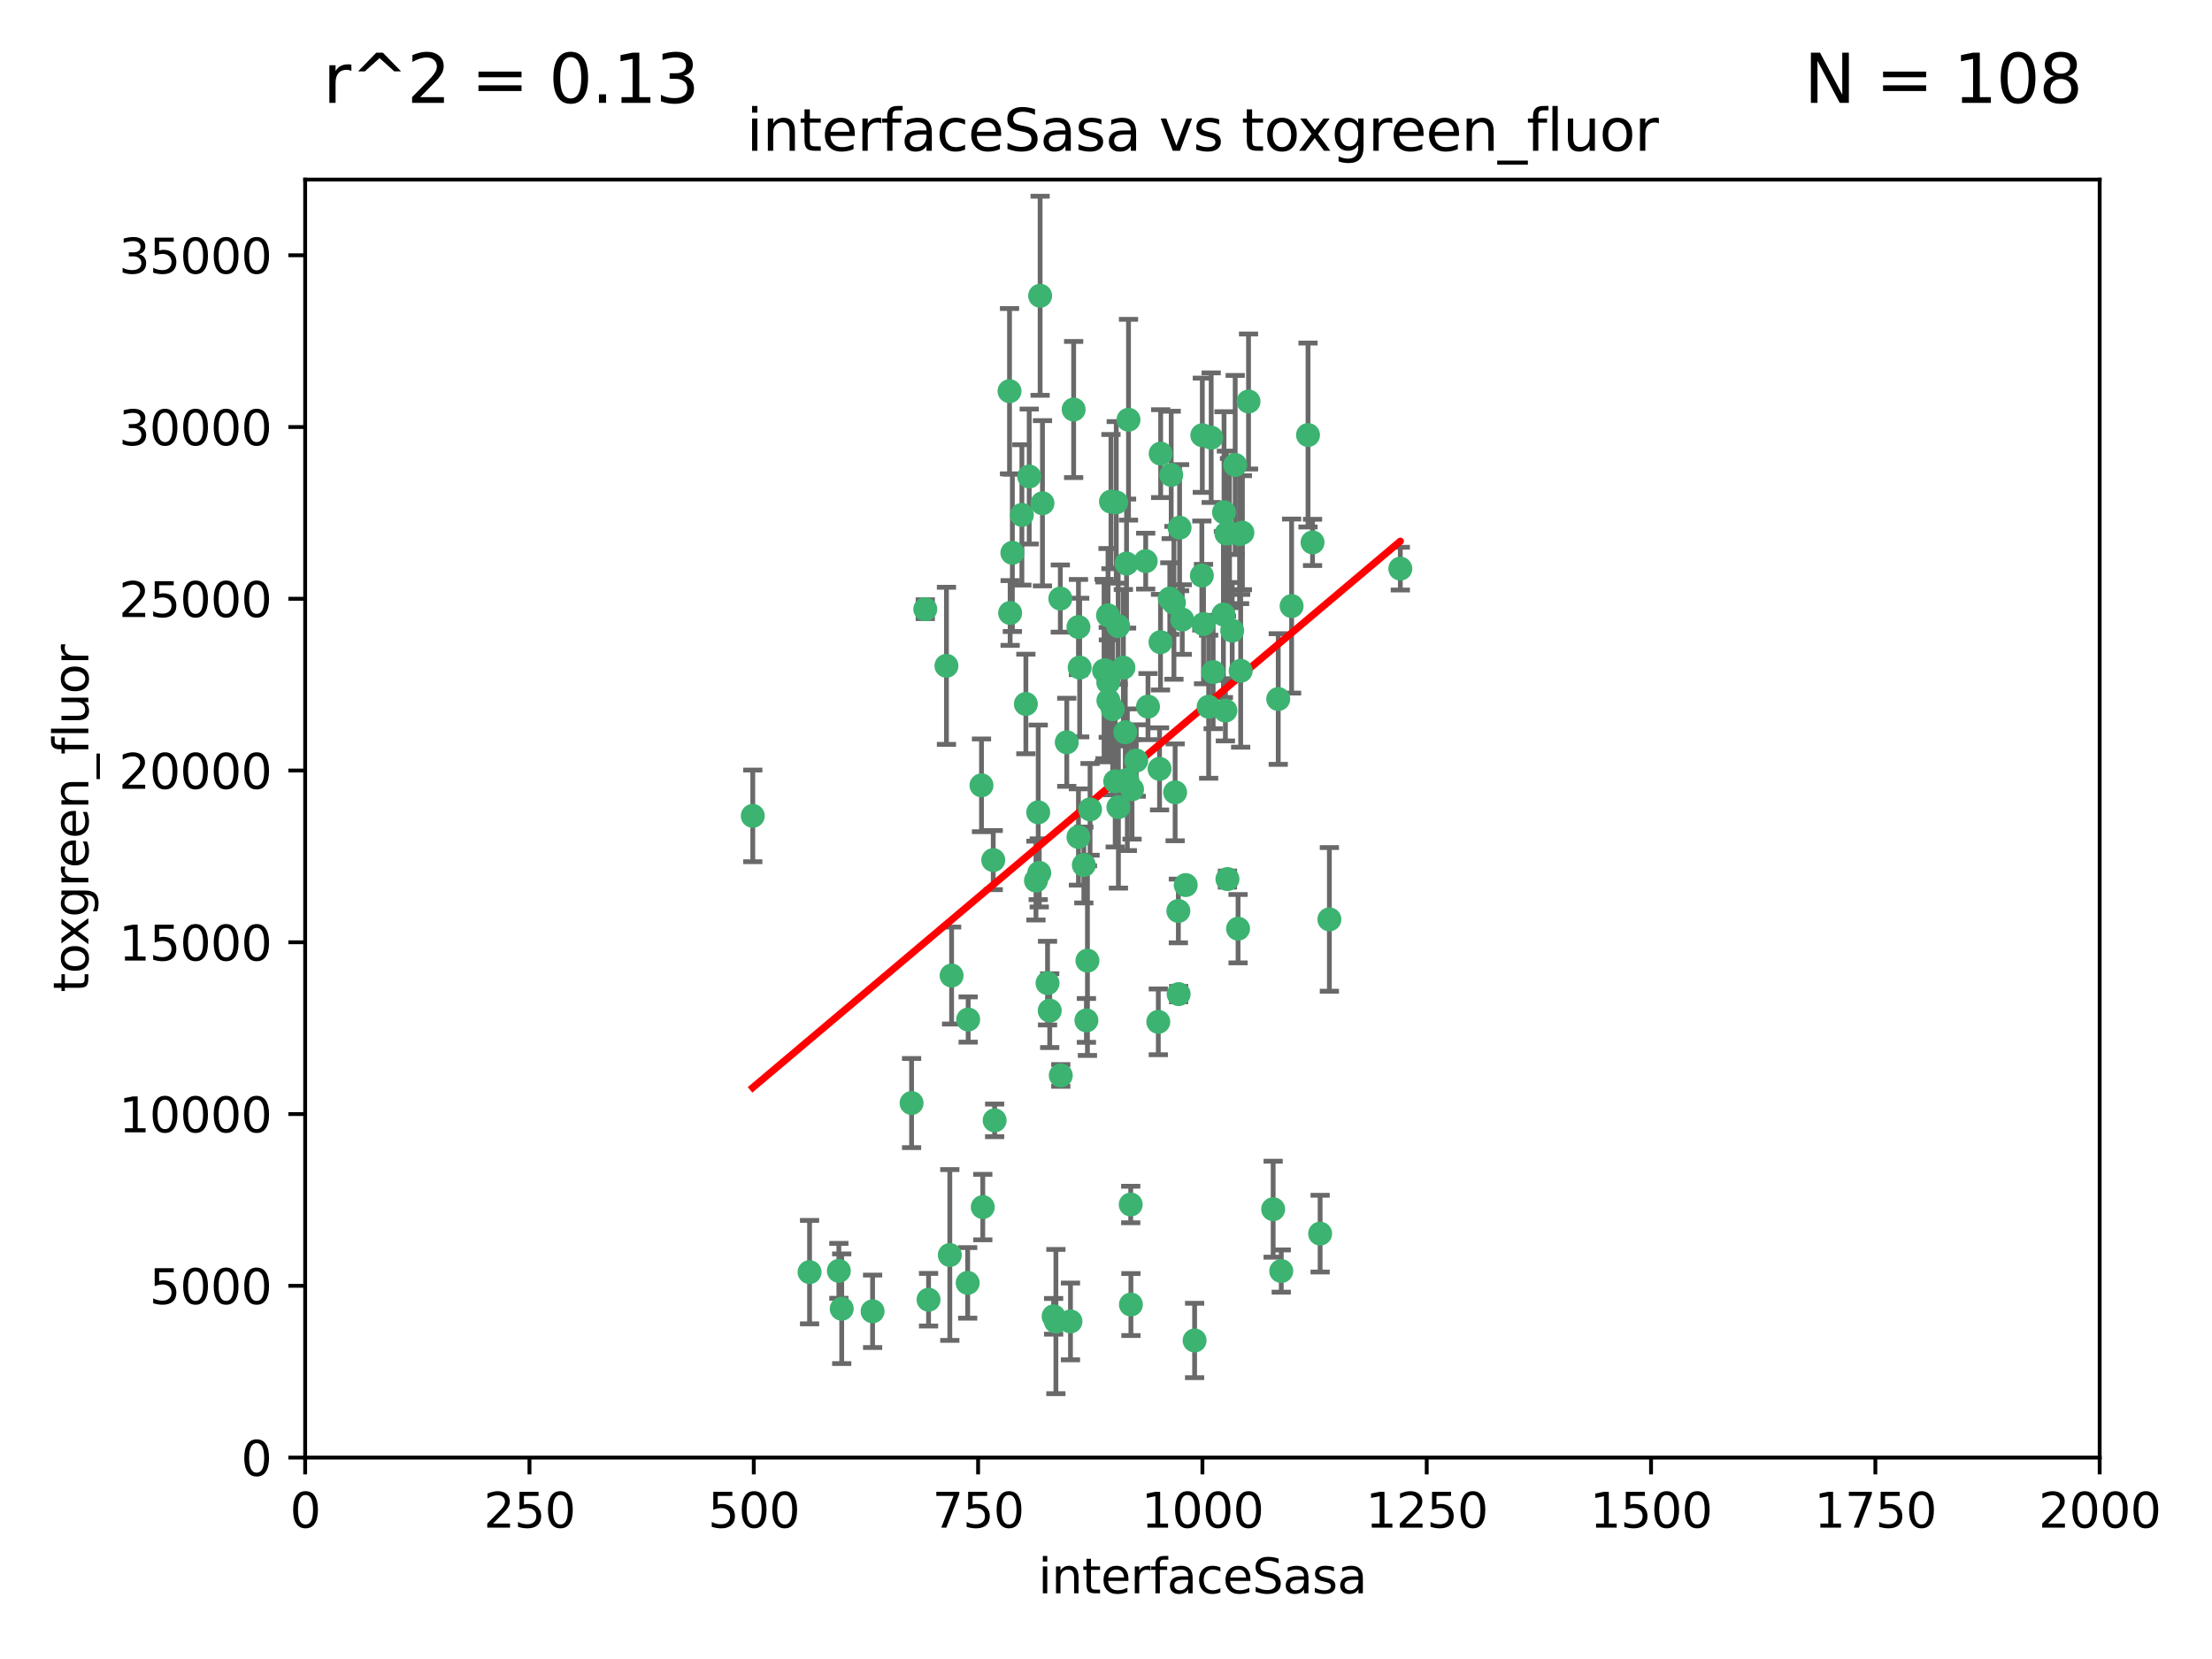 <?xml version="1.0" encoding="utf-8" standalone="no"?>
<!DOCTYPE svg PUBLIC "-//W3C//DTD SVG 1.1//EN"
  "http://www.w3.org/Graphics/SVG/1.1/DTD/svg11.dtd">
<svg xmlns:xlink="http://www.w3.org/1999/xlink" width="460.8pt" height="345.6pt" viewBox="0 0 460.8 345.6" xmlns="http://www.w3.org/2000/svg" version="1.1">
 <defs>
  <style type="text/css">*{stroke-linejoin: round; stroke-linecap: butt}</style>
 </defs>
 <g id="figure_1">
  <g id="patch_1">
   <path d="M 0 345.6 
L 460.8 345.6 
L 460.8 0 
L 0 0 
z
" style="fill: #ffffff"/>
  </g>
  <g id="axes_1">
   <g id="patch_2">
    <path d="M 63.571 303.64 
L 437.4 303.64 
L 437.4 37.411 
L 63.571 37.411 
z
" style="fill: #ffffff"/>
   </g>
   <g id="PathCollection_1">
    <defs>
     <path id="mbe10605ce2" d="M 0 1.118 
C 0.297 1.118 0.581 1 0.791 0.791 
C 1 0.581 1.118 0.297 1.118 0 
C 1.118 -0.297 1 -0.581 0.791 -0.791 
C 0.581 -1 0.297 -1.118 0 -1.118 
C -0.297 -1.118 -0.581 -1 -0.791 -0.791 
C -1 -0.581 -1.118 -0.297 -1.118 0 
C -1.118 0.297 -1 0.581 -0.791 0.791 
C -0.581 1 -0.297 1.118 0 1.118 
z
" style="stroke: #3cb371"/>
    </defs>
    <g clip-path="url(#pe8ea79c1cd)">
     <use xlink:href="#mbe10605ce2" x="243.693" y="124.69" style="fill: #3cb371; stroke: #3cb371"/>
     <use xlink:href="#mbe10605ce2" x="272.484" y="90.623" style="fill: #3cb371; stroke: #3cb371"/>
     <use xlink:href="#mbe10605ce2" x="231.435" y="104.496" style="fill: #3cb371; stroke: #3cb371"/>
     <use xlink:href="#mbe10605ce2" x="234.418" y="152.536" style="fill: #3cb371; stroke: #3cb371"/>
     <use xlink:href="#mbe10605ce2" x="266.28" y="145.62" style="fill: #3cb371; stroke: #3cb371"/>
     <use xlink:href="#mbe10605ce2" x="257.315" y="96.857" style="fill: #3cb371; stroke: #3cb371"/>
     <use xlink:href="#mbe10605ce2" x="250.716" y="130.005" style="fill: #3cb371; stroke: #3cb371"/>
     <use xlink:href="#mbe10605ce2" x="269.065" y="126.253" style="fill: #3cb371; stroke: #3cb371"/>
     <use xlink:href="#mbe10605ce2" x="254.987" y="106.718" style="fill: #3cb371; stroke: #3cb371"/>
     <use xlink:href="#mbe10605ce2" x="273.426" y="112.994" style="fill: #3cb371; stroke: #3cb371"/>
     <use xlink:href="#mbe10605ce2" x="220.886" y="124.689" style="fill: #3cb371; stroke: #3cb371"/>
     <use xlink:href="#mbe10605ce2" x="214.404" y="99.267" style="fill: #3cb371; stroke: #3cb371"/>
     <use xlink:href="#mbe10605ce2" x="174.75" y="264.74" style="fill: #3cb371; stroke: #3cb371"/>
     <use xlink:href="#mbe10605ce2" x="212.875" y="107.264" style="fill: #3cb371; stroke: #3cb371"/>
     <use xlink:href="#mbe10605ce2" x="241.787" y="94.5" style="fill: #3cb371; stroke: #3cb371"/>
     <use xlink:href="#mbe10605ce2" x="252.721" y="139.999" style="fill: #3cb371; stroke: #3cb371"/>
     <use xlink:href="#mbe10605ce2" x="252.312" y="91.178" style="fill: #3cb371; stroke: #3cb371"/>
     <use xlink:href="#mbe10605ce2" x="258.229" y="111.261" style="fill: #3cb371; stroke: #3cb371"/>
     <use xlink:href="#mbe10605ce2" x="223.66" y="85.309" style="fill: #3cb371; stroke: #3cb371"/>
     <use xlink:href="#mbe10605ce2" x="232.987" y="168.143" style="fill: #3cb371; stroke: #3cb371"/>
     <use xlink:href="#mbe10605ce2" x="241.557" y="160.173" style="fill: #3cb371; stroke: #3cb371"/>
     <use xlink:href="#mbe10605ce2" x="230.869" y="142.145" style="fill: #3cb371; stroke: #3cb371"/>
     <use xlink:href="#mbe10605ce2" x="230.194" y="139.64" style="fill: #3cb371; stroke: #3cb371"/>
     <use xlink:href="#mbe10605ce2" x="251.785" y="147.225" style="fill: #3cb371; stroke: #3cb371"/>
     <use xlink:href="#mbe10605ce2" x="234.68" y="117.402" style="fill: #3cb371; stroke: #3cb371"/>
     <use xlink:href="#mbe10605ce2" x="246.284" y="129.063" style="fill: #3cb371; stroke: #3cb371"/>
     <use xlink:href="#mbe10605ce2" x="255.489" y="111.157" style="fill: #3cb371; stroke: #3cb371"/>
     <use xlink:href="#mbe10605ce2" x="256.689" y="131.368" style="fill: #3cb371; stroke: #3cb371"/>
     <use xlink:href="#mbe10605ce2" x="254.858" y="128.013" style="fill: #3cb371; stroke: #3cb371"/>
     <use xlink:href="#mbe10605ce2" x="244.553" y="125.579" style="fill: #3cb371; stroke: #3cb371"/>
     <use xlink:href="#mbe10605ce2" x="250.368" y="119.895" style="fill: #3cb371; stroke: #3cb371"/>
     <use xlink:href="#mbe10605ce2" x="243.983" y="98.934" style="fill: #3cb371; stroke: #3cb371"/>
     <use xlink:href="#mbe10605ce2" x="235.088" y="87.434" style="fill: #3cb371; stroke: #3cb371"/>
     <use xlink:href="#mbe10605ce2" x="232.318" y="162.759" style="fill: #3cb371; stroke: #3cb371"/>
     <use xlink:href="#mbe10605ce2" x="258.816" y="110.968" style="fill: #3cb371; stroke: #3cb371"/>
     <use xlink:href="#mbe10605ce2" x="256.134" y="111.045" style="fill: #3cb371; stroke: #3cb371"/>
     <use xlink:href="#mbe10605ce2" x="232.534" y="104.651" style="fill: #3cb371; stroke: #3cb371"/>
     <use xlink:href="#mbe10605ce2" x="234.02" y="139.091" style="fill: #3cb371; stroke: #3cb371"/>
     <use xlink:href="#mbe10605ce2" x="216.495" y="181.839" style="fill: #3cb371; stroke: #3cb371"/>
     <use xlink:href="#mbe10605ce2" x="238.669" y="116.895" style="fill: #3cb371; stroke: #3cb371"/>
     <use xlink:href="#mbe10605ce2" x="210.43" y="127.696" style="fill: #3cb371; stroke: #3cb371"/>
     <use xlink:href="#mbe10605ce2" x="226.319" y="212.57" style="fill: #3cb371; stroke: #3cb371"/>
     <use xlink:href="#mbe10605ce2" x="217.166" y="104.837" style="fill: #3cb371; stroke: #3cb371"/>
     <use xlink:href="#mbe10605ce2" x="241.753" y="133.777" style="fill: #3cb371; stroke: #3cb371"/>
     <use xlink:href="#mbe10605ce2" x="245.731" y="109.922" style="fill: #3cb371; stroke: #3cb371"/>
     <use xlink:href="#mbe10605ce2" x="266.908" y="264.78" style="fill: #3cb371; stroke: #3cb371"/>
     <use xlink:href="#mbe10605ce2" x="216.677" y="61.614" style="fill: #3cb371; stroke: #3cb371"/>
     <use xlink:href="#mbe10605ce2" x="258.456" y="139.744" style="fill: #3cb371; stroke: #3cb371"/>
     <use xlink:href="#mbe10605ce2" x="291.711" y="118.457" style="fill: #3cb371; stroke: #3cb371"/>
     <use xlink:href="#mbe10605ce2" x="224.916" y="139.063" style="fill: #3cb371; stroke: #3cb371"/>
     <use xlink:href="#mbe10605ce2" x="260.091" y="83.639" style="fill: #3cb371; stroke: #3cb371"/>
     <use xlink:href="#mbe10605ce2" x="250.465" y="90.667" style="fill: #3cb371; stroke: #3cb371"/>
     <use xlink:href="#mbe10605ce2" x="204.462" y="163.599" style="fill: #3cb371; stroke: #3cb371"/>
     <use xlink:href="#mbe10605ce2" x="218.677" y="210.534" style="fill: #3cb371; stroke: #3cb371"/>
     <use xlink:href="#mbe10605ce2" x="201.688" y="212.385" style="fill: #3cb371; stroke: #3cb371"/>
     <use xlink:href="#mbe10605ce2" x="204.731" y="251.456" style="fill: #3cb371; stroke: #3cb371"/>
     <use xlink:href="#mbe10605ce2" x="241.295" y="212.869" style="fill: #3cb371; stroke: #3cb371"/>
     <use xlink:href="#mbe10605ce2" x="231.802" y="147.727" style="fill: #3cb371; stroke: #3cb371"/>
     <use xlink:href="#mbe10605ce2" x="192.753" y="126.902" style="fill: #3cb371; stroke: #3cb371"/>
     <use xlink:href="#mbe10605ce2" x="222.228" y="154.63" style="fill: #3cb371; stroke: #3cb371"/>
     <use xlink:href="#mbe10605ce2" x="230.822" y="128.187" style="fill: #3cb371; stroke: #3cb371"/>
     <use xlink:href="#mbe10605ce2" x="210.301" y="81.492" style="fill: #3cb371; stroke: #3cb371"/>
     <use xlink:href="#mbe10605ce2" x="224.662" y="174.36" style="fill: #3cb371; stroke: #3cb371"/>
     <use xlink:href="#mbe10605ce2" x="275.007" y="256.988" style="fill: #3cb371; stroke: #3cb371"/>
     <use xlink:href="#mbe10605ce2" x="236.699" y="158.432" style="fill: #3cb371; stroke: #3cb371"/>
     <use xlink:href="#mbe10605ce2" x="255.273" y="148.029" style="fill: #3cb371; stroke: #3cb371"/>
     <use xlink:href="#mbe10605ce2" x="265.222" y="251.897" style="fill: #3cb371; stroke: #3cb371"/>
     <use xlink:href="#mbe10605ce2" x="230.901" y="145.94" style="fill: #3cb371; stroke: #3cb371"/>
     <use xlink:href="#mbe10605ce2" x="213.706" y="146.651" style="fill: #3cb371; stroke: #3cb371"/>
     <use xlink:href="#mbe10605ce2" x="245.473" y="189.768" style="fill: #3cb371; stroke: #3cb371"/>
     <use xlink:href="#mbe10605ce2" x="206.91" y="179.173" style="fill: #3cb371; stroke: #3cb371"/>
     <use xlink:href="#mbe10605ce2" x="218.219" y="204.805" style="fill: #3cb371; stroke: #3cb371"/>
     <use xlink:href="#mbe10605ce2" x="226.534" y="200.119" style="fill: #3cb371; stroke: #3cb371"/>
     <use xlink:href="#mbe10605ce2" x="235.59" y="271.758" style="fill: #3cb371; stroke: #3cb371"/>
     <use xlink:href="#mbe10605ce2" x="201.587" y="267.249" style="fill: #3cb371; stroke: #3cb371"/>
     <use xlink:href="#mbe10605ce2" x="215.811" y="183.443" style="fill: #3cb371; stroke: #3cb371"/>
     <use xlink:href="#mbe10605ce2" x="224.662" y="130.623" style="fill: #3cb371; stroke: #3cb371"/>
     <use xlink:href="#mbe10605ce2" x="239.146" y="147.201" style="fill: #3cb371; stroke: #3cb371"/>
     <use xlink:href="#mbe10605ce2" x="219.488" y="274.217" style="fill: #3cb371; stroke: #3cb371"/>
     <use xlink:href="#mbe10605ce2" x="244.803" y="165.057" style="fill: #3cb371; stroke: #3cb371"/>
     <use xlink:href="#mbe10605ce2" x="216.278" y="169.223" style="fill: #3cb371; stroke: #3cb371"/>
     <use xlink:href="#mbe10605ce2" x="245.536" y="207.089" style="fill: #3cb371; stroke: #3cb371"/>
     <use xlink:href="#mbe10605ce2" x="248.859" y="279.246" style="fill: #3cb371; stroke: #3cb371"/>
     <use xlink:href="#mbe10605ce2" x="220.981" y="224.032" style="fill: #3cb371; stroke: #3cb371"/>
     <use xlink:href="#mbe10605ce2" x="198.237" y="203.222" style="fill: #3cb371; stroke: #3cb371"/>
     <use xlink:href="#mbe10605ce2" x="235.826" y="164.427" style="fill: #3cb371; stroke: #3cb371"/>
     <use xlink:href="#mbe10605ce2" x="276.932" y="191.526" style="fill: #3cb371; stroke: #3cb371"/>
     <use xlink:href="#mbe10605ce2" x="257.91" y="193.465" style="fill: #3cb371; stroke: #3cb371"/>
     <use xlink:href="#mbe10605ce2" x="193.436" y="270.754" style="fill: #3cb371; stroke: #3cb371"/>
     <use xlink:href="#mbe10605ce2" x="247.005" y="184.376" style="fill: #3cb371; stroke: #3cb371"/>
     <use xlink:href="#mbe10605ce2" x="229.998" y="139.694" style="fill: #3cb371; stroke: #3cb371"/>
     <use xlink:href="#mbe10605ce2" x="219.963" y="275.304" style="fill: #3cb371; stroke: #3cb371"/>
     <use xlink:href="#mbe10605ce2" x="189.899" y="229.784" style="fill: #3cb371; stroke: #3cb371"/>
     <use xlink:href="#mbe10605ce2" x="227.078" y="168.609" style="fill: #3cb371; stroke: #3cb371"/>
     <use xlink:href="#mbe10605ce2" x="175.346" y="272.633" style="fill: #3cb371; stroke: #3cb371"/>
     <use xlink:href="#mbe10605ce2" x="255.701" y="183.129" style="fill: #3cb371; stroke: #3cb371"/>
     <use xlink:href="#mbe10605ce2" x="197.864" y="261.438" style="fill: #3cb371; stroke: #3cb371"/>
     <use xlink:href="#mbe10605ce2" x="232.938" y="130.423" style="fill: #3cb371; stroke: #3cb371"/>
     <use xlink:href="#mbe10605ce2" x="234.846" y="162.431" style="fill: #3cb371; stroke: #3cb371"/>
     <use xlink:href="#mbe10605ce2" x="210.895" y="115.163" style="fill: #3cb371; stroke: #3cb371"/>
     <use xlink:href="#mbe10605ce2" x="168.647" y="265.008" style="fill: #3cb371; stroke: #3cb371"/>
     <use xlink:href="#mbe10605ce2" x="223" y="275.279" style="fill: #3cb371; stroke: #3cb371"/>
     <use xlink:href="#mbe10605ce2" x="197.163" y="138.702" style="fill: #3cb371; stroke: #3cb371"/>
     <use xlink:href="#mbe10605ce2" x="225.785" y="180.193" style="fill: #3cb371; stroke: #3cb371"/>
     <use xlink:href="#mbe10605ce2" x="235.549" y="250.921" style="fill: #3cb371; stroke: #3cb371"/>
     <use xlink:href="#mbe10605ce2" x="181.778" y="273.168" style="fill: #3cb371; stroke: #3cb371"/>
     <use xlink:href="#mbe10605ce2" x="207.202" y="233.393" style="fill: #3cb371; stroke: #3cb371"/>
     <use xlink:href="#mbe10605ce2" x="156.817" y="169.96" style="fill: #3cb371; stroke: #3cb371"/>
    </g>
   </g>
   <g id="matplotlib.axis_1">
    <g id="xtick_1">
     <g id="line2d_1">
      <defs>
       <path id="mfb777cee6e" d="M 0 0 
L 0 3.5 
" style="stroke: #000000; stroke-width: 0.8"/>
      </defs>
      <g>
       <use xlink:href="#mfb777cee6e" x="63.571" y="303.64" style="stroke: #000000; stroke-width: 0.8"/>
      </g>
     </g>
     <g id="text_1">
      <!-- 0 -->
      <g transform="translate(60.39 318.238)scale(0.1 -0.1)">
       <defs>
        <path id="DejaVuSans-30" d="M 2034 4250 
Q 1547 4250 1301 3770 
Q 1056 3291 1056 2328 
Q 1056 1369 1301 889 
Q 1547 409 2034 409 
Q 2525 409 2770 889 
Q 3016 1369 3016 2328 
Q 3016 3291 2770 3770 
Q 2525 4250 2034 4250 
z
M 2034 4750 
Q 2819 4750 3233 4129 
Q 3647 3509 3647 2328 
Q 3647 1150 3233 529 
Q 2819 -91 2034 -91 
Q 1250 -91 836 529 
Q 422 1150 422 2328 
Q 422 3509 836 4129 
Q 1250 4750 2034 4750 
z
" transform="scale(0.016)"/>
       </defs>
       <use xlink:href="#DejaVuSans-30"/>
      </g>
     </g>
    </g>
    <g id="xtick_2">
     <g id="line2d_2">
      <g>
       <use xlink:href="#mfb777cee6e" x="110.3" y="303.64" style="stroke: #000000; stroke-width: 0.8"/>
      </g>
     </g>
     <g id="text_2">
      <!-- 250 -->
      <g transform="translate(100.756 318.238)scale(0.1 -0.1)">
       <defs>
        <path id="DejaVuSans-32" d="M 1228 531 
L 3431 531 
L 3431 0 
L 469 0 
L 469 531 
Q 828 903 1448 1529 
Q 2069 2156 2228 2338 
Q 2531 2678 2651 2914 
Q 2772 3150 2772 3378 
Q 2772 3750 2511 3984 
Q 2250 4219 1831 4219 
Q 1534 4219 1204 4116 
Q 875 4013 500 3803 
L 500 4441 
Q 881 4594 1212 4672 
Q 1544 4750 1819 4750 
Q 2544 4750 2975 4387 
Q 3406 4025 3406 3419 
Q 3406 3131 3298 2873 
Q 3191 2616 2906 2266 
Q 2828 2175 2409 1742 
Q 1991 1309 1228 531 
z
" transform="scale(0.016)"/>
        <path id="DejaVuSans-35" d="M 691 4666 
L 3169 4666 
L 3169 4134 
L 1269 4134 
L 1269 2991 
Q 1406 3038 1543 3061 
Q 1681 3084 1819 3084 
Q 2600 3084 3056 2656 
Q 3513 2228 3513 1497 
Q 3513 744 3044 326 
Q 2575 -91 1722 -91 
Q 1428 -91 1123 -41 
Q 819 9 494 109 
L 494 744 
Q 775 591 1075 516 
Q 1375 441 1709 441 
Q 2250 441 2565 725 
Q 2881 1009 2881 1497 
Q 2881 1984 2565 2268 
Q 2250 2553 1709 2553 
Q 1456 2553 1204 2497 
Q 953 2441 691 2322 
L 691 4666 
z
" transform="scale(0.016)"/>
       </defs>
       <use xlink:href="#DejaVuSans-32"/>
       <use xlink:href="#DejaVuSans-35" x="63.623"/>
       <use xlink:href="#DejaVuSans-30" x="127.246"/>
      </g>
     </g>
    </g>
    <g id="xtick_3">
     <g id="line2d_3">
      <g>
       <use xlink:href="#mfb777cee6e" x="157.028" y="303.64" style="stroke: #000000; stroke-width: 0.8"/>
      </g>
     </g>
     <g id="text_3">
      <!-- 500 -->
      <g transform="translate(147.485 318.238)scale(0.1 -0.1)">
       <use xlink:href="#DejaVuSans-35"/>
       <use xlink:href="#DejaVuSans-30" x="63.623"/>
       <use xlink:href="#DejaVuSans-30" x="127.246"/>
      </g>
     </g>
    </g>
    <g id="xtick_4">
     <g id="line2d_4">
      <g>
       <use xlink:href="#mfb777cee6e" x="203.757" y="303.64" style="stroke: #000000; stroke-width: 0.8"/>
      </g>
     </g>
     <g id="text_4">
      <!-- 750 -->
      <g transform="translate(194.213 318.238)scale(0.1 -0.1)">
       <defs>
        <path id="DejaVuSans-37" d="M 525 4666 
L 3525 4666 
L 3525 4397 
L 1831 0 
L 1172 0 
L 2766 4134 
L 525 4134 
L 525 4666 
z
" transform="scale(0.016)"/>
       </defs>
       <use xlink:href="#DejaVuSans-37"/>
       <use xlink:href="#DejaVuSans-35" x="63.623"/>
       <use xlink:href="#DejaVuSans-30" x="127.246"/>
      </g>
     </g>
    </g>
    <g id="xtick_5">
     <g id="line2d_5">
      <g>
       <use xlink:href="#mfb777cee6e" x="250.486" y="303.64" style="stroke: #000000; stroke-width: 0.8"/>
      </g>
     </g>
     <g id="text_5">
      <!-- 1000 -->
      <g transform="translate(237.761 318.238)scale(0.1 -0.1)">
       <defs>
        <path id="DejaVuSans-31" d="M 794 531 
L 1825 531 
L 1825 4091 
L 703 3866 
L 703 4441 
L 1819 4666 
L 2450 4666 
L 2450 531 
L 3481 531 
L 3481 0 
L 794 0 
L 794 531 
z
" transform="scale(0.016)"/>
       </defs>
       <use xlink:href="#DejaVuSans-31"/>
       <use xlink:href="#DejaVuSans-30" x="63.623"/>
       <use xlink:href="#DejaVuSans-30" x="127.246"/>
       <use xlink:href="#DejaVuSans-30" x="190.869"/>
      </g>
     </g>
    </g>
    <g id="xtick_6">
     <g id="line2d_6">
      <g>
       <use xlink:href="#mfb777cee6e" x="297.214" y="303.64" style="stroke: #000000; stroke-width: 0.8"/>
      </g>
     </g>
     <g id="text_6">
      <!-- 1250 -->
      <g transform="translate(284.489 318.238)scale(0.1 -0.1)">
       <use xlink:href="#DejaVuSans-31"/>
       <use xlink:href="#DejaVuSans-32" x="63.623"/>
       <use xlink:href="#DejaVuSans-35" x="127.246"/>
       <use xlink:href="#DejaVuSans-30" x="190.869"/>
      </g>
     </g>
    </g>
    <g id="xtick_7">
     <g id="line2d_7">
      <g>
       <use xlink:href="#mfb777cee6e" x="343.943" y="303.64" style="stroke: #000000; stroke-width: 0.8"/>
      </g>
     </g>
     <g id="text_7">
      <!-- 1500 -->
      <g transform="translate(331.218 318.238)scale(0.1 -0.1)">
       <use xlink:href="#DejaVuSans-31"/>
       <use xlink:href="#DejaVuSans-35" x="63.623"/>
       <use xlink:href="#DejaVuSans-30" x="127.246"/>
       <use xlink:href="#DejaVuSans-30" x="190.869"/>
      </g>
     </g>
    </g>
    <g id="xtick_8">
     <g id="line2d_8">
      <g>
       <use xlink:href="#mfb777cee6e" x="390.671" y="303.64" style="stroke: #000000; stroke-width: 0.8"/>
      </g>
     </g>
     <g id="text_8">
      <!-- 1750 -->
      <g transform="translate(377.946 318.238)scale(0.1 -0.1)">
       <use xlink:href="#DejaVuSans-31"/>
       <use xlink:href="#DejaVuSans-37" x="63.623"/>
       <use xlink:href="#DejaVuSans-35" x="127.246"/>
       <use xlink:href="#DejaVuSans-30" x="190.869"/>
      </g>
     </g>
    </g>
    <g id="xtick_9">
     <g id="line2d_9">
      <g>
       <use xlink:href="#mfb777cee6e" x="437.4" y="303.64" style="stroke: #000000; stroke-width: 0.8"/>
      </g>
     </g>
     <g id="text_9">
      <!-- 2000 -->
      <g transform="translate(424.675 318.238)scale(0.1 -0.1)">
       <use xlink:href="#DejaVuSans-32"/>
       <use xlink:href="#DejaVuSans-30" x="63.623"/>
       <use xlink:href="#DejaVuSans-30" x="127.246"/>
       <use xlink:href="#DejaVuSans-30" x="190.869"/>
      </g>
     </g>
    </g>
    <g id="text_10">
     <!-- interfaceSasa -->
     <g transform="translate(216.279 331.917)scale(0.1 -0.1)">
      <defs>
       <path id="DejaVuSans-69" d="M 603 3500 
L 1178 3500 
L 1178 0 
L 603 0 
L 603 3500 
z
M 603 4863 
L 1178 4863 
L 1178 4134 
L 603 4134 
L 603 4863 
z
" transform="scale(0.016)"/>
       <path id="DejaVuSans-6e" d="M 3513 2113 
L 3513 0 
L 2938 0 
L 2938 2094 
Q 2938 2591 2744 2837 
Q 2550 3084 2163 3084 
Q 1697 3084 1428 2787 
Q 1159 2491 1159 1978 
L 1159 0 
L 581 0 
L 581 3500 
L 1159 3500 
L 1159 2956 
Q 1366 3272 1645 3428 
Q 1925 3584 2291 3584 
Q 2894 3584 3203 3211 
Q 3513 2838 3513 2113 
z
" transform="scale(0.016)"/>
       <path id="DejaVuSans-74" d="M 1172 4494 
L 1172 3500 
L 2356 3500 
L 2356 3053 
L 1172 3053 
L 1172 1153 
Q 1172 725 1289 603 
Q 1406 481 1766 481 
L 2356 481 
L 2356 0 
L 1766 0 
Q 1100 0 847 248 
Q 594 497 594 1153 
L 594 3053 
L 172 3053 
L 172 3500 
L 594 3500 
L 594 4494 
L 1172 4494 
z
" transform="scale(0.016)"/>
       <path id="DejaVuSans-65" d="M 3597 1894 
L 3597 1613 
L 953 1613 
Q 991 1019 1311 708 
Q 1631 397 2203 397 
Q 2534 397 2845 478 
Q 3156 559 3463 722 
L 3463 178 
Q 3153 47 2828 -22 
Q 2503 -91 2169 -91 
Q 1331 -91 842 396 
Q 353 884 353 1716 
Q 353 2575 817 3079 
Q 1281 3584 2069 3584 
Q 2775 3584 3186 3129 
Q 3597 2675 3597 1894 
z
M 3022 2063 
Q 3016 2534 2758 2815 
Q 2500 3097 2075 3097 
Q 1594 3097 1305 2825 
Q 1016 2553 972 2059 
L 3022 2063 
z
" transform="scale(0.016)"/>
       <path id="DejaVuSans-72" d="M 2631 2963 
Q 2534 3019 2420 3045 
Q 2306 3072 2169 3072 
Q 1681 3072 1420 2755 
Q 1159 2438 1159 1844 
L 1159 0 
L 581 0 
L 581 3500 
L 1159 3500 
L 1159 2956 
Q 1341 3275 1631 3429 
Q 1922 3584 2338 3584 
Q 2397 3584 2469 3576 
Q 2541 3569 2628 3553 
L 2631 2963 
z
" transform="scale(0.016)"/>
       <path id="DejaVuSans-66" d="M 2375 4863 
L 2375 4384 
L 1825 4384 
Q 1516 4384 1395 4259 
Q 1275 4134 1275 3809 
L 1275 3500 
L 2222 3500 
L 2222 3053 
L 1275 3053 
L 1275 0 
L 697 0 
L 697 3053 
L 147 3053 
L 147 3500 
L 697 3500 
L 697 3744 
Q 697 4328 969 4595 
Q 1241 4863 1831 4863 
L 2375 4863 
z
" transform="scale(0.016)"/>
       <path id="DejaVuSans-61" d="M 2194 1759 
Q 1497 1759 1228 1600 
Q 959 1441 959 1056 
Q 959 750 1161 570 
Q 1363 391 1709 391 
Q 2188 391 2477 730 
Q 2766 1069 2766 1631 
L 2766 1759 
L 2194 1759 
z
M 3341 1997 
L 3341 0 
L 2766 0 
L 2766 531 
Q 2569 213 2275 61 
Q 1981 -91 1556 -91 
Q 1019 -91 701 211 
Q 384 513 384 1019 
Q 384 1609 779 1909 
Q 1175 2209 1959 2209 
L 2766 2209 
L 2766 2266 
Q 2766 2663 2505 2880 
Q 2244 3097 1772 3097 
Q 1472 3097 1187 3025 
Q 903 2953 641 2809 
L 641 3341 
Q 956 3463 1253 3523 
Q 1550 3584 1831 3584 
Q 2591 3584 2966 3190 
Q 3341 2797 3341 1997 
z
" transform="scale(0.016)"/>
       <path id="DejaVuSans-63" d="M 3122 3366 
L 3122 2828 
Q 2878 2963 2633 3030 
Q 2388 3097 2138 3097 
Q 1578 3097 1268 2742 
Q 959 2388 959 1747 
Q 959 1106 1268 751 
Q 1578 397 2138 397 
Q 2388 397 2633 464 
Q 2878 531 3122 666 
L 3122 134 
Q 2881 22 2623 -34 
Q 2366 -91 2075 -91 
Q 1284 -91 818 406 
Q 353 903 353 1747 
Q 353 2603 823 3093 
Q 1294 3584 2113 3584 
Q 2378 3584 2631 3529 
Q 2884 3475 3122 3366 
z
" transform="scale(0.016)"/>
       <path id="DejaVuSans-53" d="M 3425 4513 
L 3425 3897 
Q 3066 4069 2747 4153 
Q 2428 4238 2131 4238 
Q 1616 4238 1336 4038 
Q 1056 3838 1056 3469 
Q 1056 3159 1242 3001 
Q 1428 2844 1947 2747 
L 2328 2669 
Q 3034 2534 3370 2195 
Q 3706 1856 3706 1288 
Q 3706 609 3251 259 
Q 2797 -91 1919 -91 
Q 1588 -91 1214 -16 
Q 841 59 441 206 
L 441 856 
Q 825 641 1194 531 
Q 1563 422 1919 422 
Q 2459 422 2753 634 
Q 3047 847 3047 1241 
Q 3047 1584 2836 1778 
Q 2625 1972 2144 2069 
L 1759 2144 
Q 1053 2284 737 2584 
Q 422 2884 422 3419 
Q 422 4038 858 4394 
Q 1294 4750 2059 4750 
Q 2388 4750 2728 4690 
Q 3069 4631 3425 4513 
z
" transform="scale(0.016)"/>
       <path id="DejaVuSans-73" d="M 2834 3397 
L 2834 2853 
Q 2591 2978 2328 3040 
Q 2066 3103 1784 3103 
Q 1356 3103 1142 2972 
Q 928 2841 928 2578 
Q 928 2378 1081 2264 
Q 1234 2150 1697 2047 
L 1894 2003 
Q 2506 1872 2764 1633 
Q 3022 1394 3022 966 
Q 3022 478 2636 193 
Q 2250 -91 1575 -91 
Q 1294 -91 989 -36 
Q 684 19 347 128 
L 347 722 
Q 666 556 975 473 
Q 1284 391 1588 391 
Q 1994 391 2212 530 
Q 2431 669 2431 922 
Q 2431 1156 2273 1281 
Q 2116 1406 1581 1522 
L 1381 1569 
Q 847 1681 609 1914 
Q 372 2147 372 2553 
Q 372 3047 722 3315 
Q 1072 3584 1716 3584 
Q 2034 3584 2315 3537 
Q 2597 3491 2834 3397 
z
" transform="scale(0.016)"/>
      </defs>
      <use xlink:href="#DejaVuSans-69"/>
      <use xlink:href="#DejaVuSans-6e" x="27.783"/>
      <use xlink:href="#DejaVuSans-74" x="91.162"/>
      <use xlink:href="#DejaVuSans-65" x="130.371"/>
      <use xlink:href="#DejaVuSans-72" x="191.895"/>
      <use xlink:href="#DejaVuSans-66" x="233.008"/>
      <use xlink:href="#DejaVuSans-61" x="268.213"/>
      <use xlink:href="#DejaVuSans-63" x="329.492"/>
      <use xlink:href="#DejaVuSans-65" x="384.473"/>
      <use xlink:href="#DejaVuSans-53" x="445.996"/>
      <use xlink:href="#DejaVuSans-61" x="509.473"/>
      <use xlink:href="#DejaVuSans-73" x="570.752"/>
      <use xlink:href="#DejaVuSans-61" x="622.852"/>
     </g>
    </g>
   </g>
   <g id="matplotlib.axis_2">
    <g id="ytick_1">
     <g id="line2d_10">
      <defs>
       <path id="m85766efb3a" d="M 0 0 
L -3.5 0 
" style="stroke: #000000; stroke-width: 0.8"/>
      </defs>
      <g>
       <use xlink:href="#m85766efb3a" x="63.571" y="303.64" style="stroke: #000000; stroke-width: 0.8"/>
      </g>
     </g>
     <g id="text_11">
      <!-- 0 -->
      <g transform="translate(50.209 307.439)scale(0.1 -0.1)">
       <use xlink:href="#DejaVuSans-30"/>
      </g>
     </g>
    </g>
    <g id="ytick_2">
     <g id="line2d_11">
      <g>
       <use xlink:href="#m85766efb3a" x="63.571" y="267.859" style="stroke: #000000; stroke-width: 0.8"/>
      </g>
     </g>
     <g id="text_12">
      <!-- 5000 -->
      <g transform="translate(31.121 271.658)scale(0.1 -0.1)">
       <use xlink:href="#DejaVuSans-35"/>
       <use xlink:href="#DejaVuSans-30" x="63.623"/>
       <use xlink:href="#DejaVuSans-30" x="127.246"/>
       <use xlink:href="#DejaVuSans-30" x="190.869"/>
      </g>
     </g>
    </g>
    <g id="ytick_3">
     <g id="line2d_12">
      <g>
       <use xlink:href="#m85766efb3a" x="63.571" y="232.078" style="stroke: #000000; stroke-width: 0.8"/>
      </g>
     </g>
     <g id="text_13">
      <!-- 10000 -->
      <g transform="translate(24.759 235.878)scale(0.1 -0.1)">
       <use xlink:href="#DejaVuSans-31"/>
       <use xlink:href="#DejaVuSans-30" x="63.623"/>
       <use xlink:href="#DejaVuSans-30" x="127.246"/>
       <use xlink:href="#DejaVuSans-30" x="190.869"/>
       <use xlink:href="#DejaVuSans-30" x="254.492"/>
      </g>
     </g>
    </g>
    <g id="ytick_4">
     <g id="line2d_13">
      <g>
       <use xlink:href="#m85766efb3a" x="63.571" y="196.298" style="stroke: #000000; stroke-width: 0.8"/>
      </g>
     </g>
     <g id="text_14">
      <!-- 15000 -->
      <g transform="translate(24.759 200.097)scale(0.1 -0.1)">
       <use xlink:href="#DejaVuSans-31"/>
       <use xlink:href="#DejaVuSans-35" x="63.623"/>
       <use xlink:href="#DejaVuSans-30" x="127.246"/>
       <use xlink:href="#DejaVuSans-30" x="190.869"/>
       <use xlink:href="#DejaVuSans-30" x="254.492"/>
      </g>
     </g>
    </g>
    <g id="ytick_5">
     <g id="line2d_14">
      <g>
       <use xlink:href="#m85766efb3a" x="63.571" y="160.517" style="stroke: #000000; stroke-width: 0.8"/>
      </g>
     </g>
     <g id="text_15">
      <!-- 20000 -->
      <g transform="translate(24.759 164.316)scale(0.1 -0.1)">
       <use xlink:href="#DejaVuSans-32"/>
       <use xlink:href="#DejaVuSans-30" x="63.623"/>
       <use xlink:href="#DejaVuSans-30" x="127.246"/>
       <use xlink:href="#DejaVuSans-30" x="190.869"/>
       <use xlink:href="#DejaVuSans-30" x="254.492"/>
      </g>
     </g>
    </g>
    <g id="ytick_6">
     <g id="line2d_15">
      <g>
       <use xlink:href="#m85766efb3a" x="63.571" y="124.736" style="stroke: #000000; stroke-width: 0.8"/>
      </g>
     </g>
     <g id="text_16">
      <!-- 25000 -->
      <g transform="translate(24.759 128.535)scale(0.1 -0.1)">
       <use xlink:href="#DejaVuSans-32"/>
       <use xlink:href="#DejaVuSans-35" x="63.623"/>
       <use xlink:href="#DejaVuSans-30" x="127.246"/>
       <use xlink:href="#DejaVuSans-30" x="190.869"/>
       <use xlink:href="#DejaVuSans-30" x="254.492"/>
      </g>
     </g>
    </g>
    <g id="ytick_7">
     <g id="line2d_16">
      <g>
       <use xlink:href="#m85766efb3a" x="63.571" y="88.955" style="stroke: #000000; stroke-width: 0.8"/>
      </g>
     </g>
     <g id="text_17">
      <!-- 30000 -->
      <g transform="translate(24.759 92.754)scale(0.1 -0.1)">
       <defs>
        <path id="DejaVuSans-33" d="M 2597 2516 
Q 3050 2419 3304 2112 
Q 3559 1806 3559 1356 
Q 3559 666 3084 287 
Q 2609 -91 1734 -91 
Q 1441 -91 1130 -33 
Q 819 25 488 141 
L 488 750 
Q 750 597 1062 519 
Q 1375 441 1716 441 
Q 2309 441 2620 675 
Q 2931 909 2931 1356 
Q 2931 1769 2642 2001 
Q 2353 2234 1838 2234 
L 1294 2234 
L 1294 2753 
L 1863 2753 
Q 2328 2753 2575 2939 
Q 2822 3125 2822 3475 
Q 2822 3834 2567 4026 
Q 2313 4219 1838 4219 
Q 1578 4219 1281 4162 
Q 984 4106 628 3988 
L 628 4550 
Q 988 4650 1302 4700 
Q 1616 4750 1894 4750 
Q 2613 4750 3031 4423 
Q 3450 4097 3450 3541 
Q 3450 3153 3228 2886 
Q 3006 2619 2597 2516 
z
" transform="scale(0.016)"/>
       </defs>
       <use xlink:href="#DejaVuSans-33"/>
       <use xlink:href="#DejaVuSans-30" x="63.623"/>
       <use xlink:href="#DejaVuSans-30" x="127.246"/>
       <use xlink:href="#DejaVuSans-30" x="190.869"/>
       <use xlink:href="#DejaVuSans-30" x="254.492"/>
      </g>
     </g>
    </g>
    <g id="ytick_8">
     <g id="line2d_17">
      <g>
       <use xlink:href="#m85766efb3a" x="63.571" y="53.174" style="stroke: #000000; stroke-width: 0.8"/>
      </g>
     </g>
     <g id="text_18">
      <!-- 35000 -->
      <g transform="translate(24.759 56.974)scale(0.1 -0.1)">
       <use xlink:href="#DejaVuSans-33"/>
       <use xlink:href="#DejaVuSans-35" x="63.623"/>
       <use xlink:href="#DejaVuSans-30" x="127.246"/>
       <use xlink:href="#DejaVuSans-30" x="190.869"/>
       <use xlink:href="#DejaVuSans-30" x="254.492"/>
      </g>
     </g>
    </g>
    <g id="text_19">
     <!-- toxgreen_fluor -->
     <g transform="translate(18.401 206.72)rotate(-90)scale(0.1 -0.1)">
      <defs>
       <path id="DejaVuSans-6f" d="M 1959 3097 
Q 1497 3097 1228 2736 
Q 959 2375 959 1747 
Q 959 1119 1226 758 
Q 1494 397 1959 397 
Q 2419 397 2687 759 
Q 2956 1122 2956 1747 
Q 2956 2369 2687 2733 
Q 2419 3097 1959 3097 
z
M 1959 3584 
Q 2709 3584 3137 3096 
Q 3566 2609 3566 1747 
Q 3566 888 3137 398 
Q 2709 -91 1959 -91 
Q 1206 -91 779 398 
Q 353 888 353 1747 
Q 353 2609 779 3096 
Q 1206 3584 1959 3584 
z
" transform="scale(0.016)"/>
       <path id="DejaVuSans-78" d="M 3513 3500 
L 2247 1797 
L 3578 0 
L 2900 0 
L 1881 1375 
L 863 0 
L 184 0 
L 1544 1831 
L 300 3500 
L 978 3500 
L 1906 2253 
L 2834 3500 
L 3513 3500 
z
" transform="scale(0.016)"/>
       <path id="DejaVuSans-67" d="M 2906 1791 
Q 2906 2416 2648 2759 
Q 2391 3103 1925 3103 
Q 1463 3103 1205 2759 
Q 947 2416 947 1791 
Q 947 1169 1205 825 
Q 1463 481 1925 481 
Q 2391 481 2648 825 
Q 2906 1169 2906 1791 
z
M 3481 434 
Q 3481 -459 3084 -895 
Q 2688 -1331 1869 -1331 
Q 1566 -1331 1297 -1286 
Q 1028 -1241 775 -1147 
L 775 -588 
Q 1028 -725 1275 -790 
Q 1522 -856 1778 -856 
Q 2344 -856 2625 -561 
Q 2906 -266 2906 331 
L 2906 616 
Q 2728 306 2450 153 
Q 2172 0 1784 0 
Q 1141 0 747 490 
Q 353 981 353 1791 
Q 353 2603 747 3093 
Q 1141 3584 1784 3584 
Q 2172 3584 2450 3431 
Q 2728 3278 2906 2969 
L 2906 3500 
L 3481 3500 
L 3481 434 
z
" transform="scale(0.016)"/>
       <path id="DejaVuSans-5f" d="M 3263 -1063 
L 3263 -1509 
L -63 -1509 
L -63 -1063 
L 3263 -1063 
z
" transform="scale(0.016)"/>
       <path id="DejaVuSans-6c" d="M 603 4863 
L 1178 4863 
L 1178 0 
L 603 0 
L 603 4863 
z
" transform="scale(0.016)"/>
       <path id="DejaVuSans-75" d="M 544 1381 
L 544 3500 
L 1119 3500 
L 1119 1403 
Q 1119 906 1312 657 
Q 1506 409 1894 409 
Q 2359 409 2629 706 
Q 2900 1003 2900 1516 
L 2900 3500 
L 3475 3500 
L 3475 0 
L 2900 0 
L 2900 538 
Q 2691 219 2414 64 
Q 2138 -91 1772 -91 
Q 1169 -91 856 284 
Q 544 659 544 1381 
z
M 1991 3584 
L 1991 3584 
z
" transform="scale(0.016)"/>
      </defs>
      <use xlink:href="#DejaVuSans-74"/>
      <use xlink:href="#DejaVuSans-6f" x="39.209"/>
      <use xlink:href="#DejaVuSans-78" x="97.266"/>
      <use xlink:href="#DejaVuSans-67" x="156.445"/>
      <use xlink:href="#DejaVuSans-72" x="219.922"/>
      <use xlink:href="#DejaVuSans-65" x="258.785"/>
      <use xlink:href="#DejaVuSans-65" x="320.309"/>
      <use xlink:href="#DejaVuSans-6e" x="381.832"/>
      <use xlink:href="#DejaVuSans-5f" x="445.211"/>
      <use xlink:href="#DejaVuSans-66" x="495.211"/>
      <use xlink:href="#DejaVuSans-6c" x="530.416"/>
      <use xlink:href="#DejaVuSans-75" x="558.199"/>
      <use xlink:href="#DejaVuSans-6f" x="621.578"/>
      <use xlink:href="#DejaVuSans-72" x="682.76"/>
     </g>
    </g>
   </g>
   <g id="LineCollection_1">
    <path d="M 243.693 132.143 
L 243.693 117.237 
" clip-path="url(#pe8ea79c1cd)" style="fill: none; stroke: #696969"/>
    <path d="M 272.484 109.781 
L 272.484 71.466 
" clip-path="url(#pe8ea79c1cd)" style="fill: none; stroke: #696969"/>
    <path d="M 231.435 118.477 
L 231.435 90.515 
" clip-path="url(#pe8ea79c1cd)" style="fill: none; stroke: #696969"/>
    <path d="M 234.418 166.039 
L 234.418 139.033 
" clip-path="url(#pe8ea79c1cd)" style="fill: none; stroke: #696969"/>
    <path d="M 266.28 159.229 
L 266.28 132.011 
" clip-path="url(#pe8ea79c1cd)" style="fill: none; stroke: #696969"/>
    <path d="M 257.315 115.505 
L 257.315 78.209 
" clip-path="url(#pe8ea79c1cd)" style="fill: none; stroke: #696969"/>
    <path d="M 250.716 142.442 
L 250.716 117.567 
" clip-path="url(#pe8ea79c1cd)" style="fill: none; stroke: #696969"/>
    <path d="M 269.065 144.376 
L 269.065 108.13 
" clip-path="url(#pe8ea79c1cd)" style="fill: none; stroke: #696969"/>
    <path d="M 254.987 127.664 
L 254.987 85.772 
" clip-path="url(#pe8ea79c1cd)" style="fill: none; stroke: #696969"/>
    <path d="M 273.426 117.812 
L 273.426 108.176 
" clip-path="url(#pe8ea79c1cd)" style="fill: none; stroke: #696969"/>
    <path d="M 220.886 131.683 
L 220.886 117.696 
" clip-path="url(#pe8ea79c1cd)" style="fill: none; stroke: #696969"/>
    <path d="M 214.404 113.322 
L 214.404 85.213 
" clip-path="url(#pe8ea79c1cd)" style="fill: none; stroke: #696969"/>
    <path d="M 174.75 270.459 
L 174.75 259.021 
" clip-path="url(#pe8ea79c1cd)" style="fill: none; stroke: #696969"/>
    <path d="M 212.875 121.88 
L 212.875 92.647 
" clip-path="url(#pe8ea79c1cd)" style="fill: none; stroke: #696969"/>
    <path d="M 241.787 103.651 
L 241.787 85.348 
" clip-path="url(#pe8ea79c1cd)" style="fill: none; stroke: #696969"/>
    <path d="M 252.721 151.798 
L 252.721 128.2 
" clip-path="url(#pe8ea79c1cd)" style="fill: none; stroke: #696969"/>
    <path d="M 252.312 104.675 
L 252.312 77.682 
" clip-path="url(#pe8ea79c1cd)" style="fill: none; stroke: #696969"/>
    <path d="M 258.229 125.753 
L 258.229 96.768 
" clip-path="url(#pe8ea79c1cd)" style="fill: none; stroke: #696969"/>
    <path d="M 223.66 99.491 
L 223.66 71.128 
" clip-path="url(#pe8ea79c1cd)" style="fill: none; stroke: #696969"/>
    <path d="M 232.987 185.006 
L 232.987 151.281 
" clip-path="url(#pe8ea79c1cd)" style="fill: none; stroke: #696969"/>
    <path d="M 241.557 168.723 
L 241.557 151.623 
" clip-path="url(#pe8ea79c1cd)" style="fill: none; stroke: #696969"/>
    <path d="M 230.869 153.587 
L 230.869 130.704 
" clip-path="url(#pe8ea79c1cd)" style="fill: none; stroke: #696969"/>
    <path d="M 230.194 158.046 
L 230.194 121.234 
" clip-path="url(#pe8ea79c1cd)" style="fill: none; stroke: #696969"/>
    <path d="M 251.785 162.121 
L 251.785 132.33 
" clip-path="url(#pe8ea79c1cd)" style="fill: none; stroke: #696969"/>
    <path d="M 234.68 130.841 
L 234.68 103.963 
" clip-path="url(#pe8ea79c1cd)" style="fill: none; stroke: #696969"/>
    <path d="M 246.284 136.31 
L 246.284 121.816 
" clip-path="url(#pe8ea79c1cd)" style="fill: none; stroke: #696969"/>
    <path d="M 255.489 128.336 
L 255.489 93.979 
" clip-path="url(#pe8ea79c1cd)" style="fill: none; stroke: #696969"/>
    <path d="M 256.689 141.39 
L 256.689 121.347 
" clip-path="url(#pe8ea79c1cd)" style="fill: none; stroke: #696969"/>
    <path d="M 254.858 145.305 
L 254.858 110.721 
" clip-path="url(#pe8ea79c1cd)" style="fill: none; stroke: #696969"/>
    <path d="M 244.553 141.497 
L 244.553 109.662 
" clip-path="url(#pe8ea79c1cd)" style="fill: none; stroke: #696969"/>
    <path d="M 250.368 131.252 
L 250.368 108.538 
" clip-path="url(#pe8ea79c1cd)" style="fill: none; stroke: #696969"/>
    <path d="M 243.983 112.206 
L 243.983 85.663 
" clip-path="url(#pe8ea79c1cd)" style="fill: none; stroke: #696969"/>
    <path d="M 235.088 108.351 
L 235.088 66.517 
" clip-path="url(#pe8ea79c1cd)" style="fill: none; stroke: #696969"/>
    <path d="M 232.318 176.439 
L 232.318 149.08 
" clip-path="url(#pe8ea79c1cd)" style="fill: none; stroke: #696969"/>
    <path d="M 258.816 122.844 
L 258.816 99.093 
" clip-path="url(#pe8ea79c1cd)" style="fill: none; stroke: #696969"/>
    <path d="M 256.134 126.588 
L 256.134 95.502 
" clip-path="url(#pe8ea79c1cd)" style="fill: none; stroke: #696969"/>
    <path d="M 232.534 121.481 
L 232.534 87.821 
" clip-path="url(#pe8ea79c1cd)" style="fill: none; stroke: #696969"/>
    <path d="M 234.02 155.38 
L 234.02 122.802 
" clip-path="url(#pe8ea79c1cd)" style="fill: none; stroke: #696969"/>
    <path d="M 216.495 188.932 
L 216.495 174.746 
" clip-path="url(#pe8ea79c1cd)" style="fill: none; stroke: #696969"/>
    <path d="M 238.669 122.714 
L 238.669 111.075 
" clip-path="url(#pe8ea79c1cd)" style="fill: none; stroke: #696969"/>
    <path d="M 210.43 134.441 
L 210.43 120.951 
" clip-path="url(#pe8ea79c1cd)" style="fill: none; stroke: #696969"/>
    <path d="M 226.319 217.139 
L 226.319 208.002 
" clip-path="url(#pe8ea79c1cd)" style="fill: none; stroke: #696969"/>
    <path d="M 217.166 122.048 
L 217.166 87.626 
" clip-path="url(#pe8ea79c1cd)" style="fill: none; stroke: #696969"/>
    <path d="M 241.753 143.733 
L 241.753 123.822 
" clip-path="url(#pe8ea79c1cd)" style="fill: none; stroke: #696969"/>
    <path d="M 245.731 123.06 
L 245.731 96.783 
" clip-path="url(#pe8ea79c1cd)" style="fill: none; stroke: #696969"/>
    <path d="M 266.908 269.18 
L 266.908 260.381 
" clip-path="url(#pe8ea79c1cd)" style="fill: none; stroke: #696969"/>
    <path d="M 216.677 82.348 
L 216.677 40.879 
" clip-path="url(#pe8ea79c1cd)" style="fill: none; stroke: #696969"/>
    <path d="M 258.456 155.653 
L 258.456 123.835 
" clip-path="url(#pe8ea79c1cd)" style="fill: none; stroke: #696969"/>
    <path d="M 291.711 122.912 
L 291.711 114.001 
" clip-path="url(#pe8ea79c1cd)" style="fill: none; stroke: #696969"/>
    <path d="M 224.916 153.504 
L 224.916 124.622 
" clip-path="url(#pe8ea79c1cd)" style="fill: none; stroke: #696969"/>
    <path d="M 260.091 97.702 
L 260.091 69.575 
" clip-path="url(#pe8ea79c1cd)" style="fill: none; stroke: #696969"/>
    <path d="M 250.465 102.568 
L 250.465 78.767 
" clip-path="url(#pe8ea79c1cd)" style="fill: none; stroke: #696969"/>
    <path d="M 204.462 173.255 
L 204.462 153.942 
" clip-path="url(#pe8ea79c1cd)" style="fill: none; stroke: #696969"/>
    <path d="M 218.677 218.223 
L 218.677 202.845 
" clip-path="url(#pe8ea79c1cd)" style="fill: none; stroke: #696969"/>
    <path d="M 201.688 217.096 
L 201.688 207.674 
" clip-path="url(#pe8ea79c1cd)" style="fill: none; stroke: #696969"/>
    <path d="M 204.731 258.274 
L 204.731 244.638 
" clip-path="url(#pe8ea79c1cd)" style="fill: none; stroke: #696969"/>
    <path d="M 241.295 219.717 
L 241.295 206.021 
" clip-path="url(#pe8ea79c1cd)" style="fill: none; stroke: #696969"/>
    <path d="M 231.802 165.576 
L 231.802 129.878 
" clip-path="url(#pe8ea79c1cd)" style="fill: none; stroke: #696969"/>
    <path d="M 192.753 128.865 
L 192.753 124.939 
" clip-path="url(#pe8ea79c1cd)" style="fill: none; stroke: #696969"/>
    <path d="M 222.228 163.803 
L 222.228 145.457 
" clip-path="url(#pe8ea79c1cd)" style="fill: none; stroke: #696969"/>
    <path d="M 230.822 142.109 
L 230.822 114.265 
" clip-path="url(#pe8ea79c1cd)" style="fill: none; stroke: #696969"/>
    <path d="M 210.301 98.71 
L 210.301 64.274 
" clip-path="url(#pe8ea79c1cd)" style="fill: none; stroke: #696969"/>
    <path d="M 224.662 184.389 
L 224.662 164.331 
" clip-path="url(#pe8ea79c1cd)" style="fill: none; stroke: #696969"/>
    <path d="M 275.007 264.981 
L 275.007 248.995 
" clip-path="url(#pe8ea79c1cd)" style="fill: none; stroke: #696969"/>
    <path d="M 236.699 165.874 
L 236.699 150.99 
" clip-path="url(#pe8ea79c1cd)" style="fill: none; stroke: #696969"/>
    <path d="M 255.273 154.342 
L 255.273 141.715 
" clip-path="url(#pe8ea79c1cd)" style="fill: none; stroke: #696969"/>
    <path d="M 265.222 261.893 
L 265.222 241.902 
" clip-path="url(#pe8ea79c1cd)" style="fill: none; stroke: #696969"/>
    <path d="M 230.901 158.572 
L 230.901 133.308 
" clip-path="url(#pe8ea79c1cd)" style="fill: none; stroke: #696969"/>
    <path d="M 213.706 157.023 
L 213.706 136.279 
" clip-path="url(#pe8ea79c1cd)" style="fill: none; stroke: #696969"/>
    <path d="M 245.473 196.404 
L 245.473 183.133 
" clip-path="url(#pe8ea79c1cd)" style="fill: none; stroke: #696969"/>
    <path d="M 206.91 185.329 
L 206.91 173.018 
" clip-path="url(#pe8ea79c1cd)" style="fill: none; stroke: #696969"/>
    <path d="M 218.219 213.517 
L 218.219 196.093 
" clip-path="url(#pe8ea79c1cd)" style="fill: none; stroke: #696969"/>
    <path d="M 226.534 219.869 
L 226.534 180.37 
" clip-path="url(#pe8ea79c1cd)" style="fill: none; stroke: #696969"/>
    <path d="M 235.59 278.215 
L 235.59 265.302 
" clip-path="url(#pe8ea79c1cd)" style="fill: none; stroke: #696969"/>
    <path d="M 201.587 274.601 
L 201.587 259.897 
" clip-path="url(#pe8ea79c1cd)" style="fill: none; stroke: #696969"/>
    <path d="M 215.811 191.653 
L 215.811 175.233 
" clip-path="url(#pe8ea79c1cd)" style="fill: none; stroke: #696969"/>
    <path d="M 224.662 140.536 
L 224.662 120.711 
" clip-path="url(#pe8ea79c1cd)" style="fill: none; stroke: #696969"/>
    <path d="M 239.146 154.089 
L 239.146 140.313 
" clip-path="url(#pe8ea79c1cd)" style="fill: none; stroke: #696969"/>
    <path d="M 219.488 277.94 
L 219.488 270.495 
" clip-path="url(#pe8ea79c1cd)" style="fill: none; stroke: #696969"/>
    <path d="M 244.803 175.144 
L 244.803 154.97 
" clip-path="url(#pe8ea79c1cd)" style="fill: none; stroke: #696969"/>
    <path d="M 216.278 187.407 
L 216.278 151.039 
" clip-path="url(#pe8ea79c1cd)" style="fill: none; stroke: #696969"/>
    <path d="M 245.536 208.689 
L 245.536 205.489 
" clip-path="url(#pe8ea79c1cd)" style="fill: none; stroke: #696969"/>
    <path d="M 248.859 286.994 
L 248.859 271.498 
" clip-path="url(#pe8ea79c1cd)" style="fill: none; stroke: #696969"/>
    <path d="M 220.981 226.295 
L 220.981 221.768 
" clip-path="url(#pe8ea79c1cd)" style="fill: none; stroke: #696969"/>
    <path d="M 198.237 213.318 
L 198.237 193.126 
" clip-path="url(#pe8ea79c1cd)" style="fill: none; stroke: #696969"/>
    <path d="M 235.826 174.8 
L 235.826 154.054 
" clip-path="url(#pe8ea79c1cd)" style="fill: none; stroke: #696969"/>
    <path d="M 276.932 206.489 
L 276.932 176.563 
" clip-path="url(#pe8ea79c1cd)" style="fill: none; stroke: #696969"/>
    <path d="M 257.91 200.584 
L 257.91 186.345 
" clip-path="url(#pe8ea79c1cd)" style="fill: none; stroke: #696969"/>
    <path d="M 193.436 276.235 
L 193.436 265.274 
" clip-path="url(#pe8ea79c1cd)" style="fill: none; stroke: #696969"/>
    <path d="M 247.005 185.043 
L 247.005 183.709 
" clip-path="url(#pe8ea79c1cd)" style="fill: none; stroke: #696969"/>
    <path d="M 229.998 158.704 
L 229.998 120.683 
" clip-path="url(#pe8ea79c1cd)" style="fill: none; stroke: #696969"/>
    <path d="M 219.963 290.327 
L 219.963 260.281 
" clip-path="url(#pe8ea79c1cd)" style="fill: none; stroke: #696969"/>
    <path d="M 189.899 239.07 
L 189.899 220.499 
" clip-path="url(#pe8ea79c1cd)" style="fill: none; stroke: #696969"/>
    <path d="M 227.078 178.161 
L 227.078 159.056 
" clip-path="url(#pe8ea79c1cd)" style="fill: none; stroke: #696969"/>
    <path d="M 175.346 284.057 
L 175.346 261.21 
" clip-path="url(#pe8ea79c1cd)" style="fill: none; stroke: #696969"/>
    <path d="M 255.701 184.803 
L 255.701 181.455 
" clip-path="url(#pe8ea79c1cd)" style="fill: none; stroke: #696969"/>
    <path d="M 197.864 279.229 
L 197.864 243.647 
" clip-path="url(#pe8ea79c1cd)" style="fill: none; stroke: #696969"/>
    <path d="M 232.938 142.521 
L 232.938 118.325 
" clip-path="url(#pe8ea79c1cd)" style="fill: none; stroke: #696969"/>
    <path d="M 234.846 177.183 
L 234.846 147.679 
" clip-path="url(#pe8ea79c1cd)" style="fill: none; stroke: #696969"/>
    <path d="M 210.895 131.554 
L 210.895 98.772 
" clip-path="url(#pe8ea79c1cd)" style="fill: none; stroke: #696969"/>
    <path d="M 168.647 275.779 
L 168.647 254.236 
" clip-path="url(#pe8ea79c1cd)" style="fill: none; stroke: #696969"/>
    <path d="M 223 283.276 
L 223 267.281 
" clip-path="url(#pe8ea79c1cd)" style="fill: none; stroke: #696969"/>
    <path d="M 197.163 155.064 
L 197.163 122.34 
" clip-path="url(#pe8ea79c1cd)" style="fill: none; stroke: #696969"/>
    <path d="M 225.785 188.096 
L 225.785 172.291 
" clip-path="url(#pe8ea79c1cd)" style="fill: none; stroke: #696969"/>
    <path d="M 235.549 254.725 
L 235.549 247.118 
" clip-path="url(#pe8ea79c1cd)" style="fill: none; stroke: #696969"/>
    <path d="M 181.778 280.71 
L 181.778 265.626 
" clip-path="url(#pe8ea79c1cd)" style="fill: none; stroke: #696969"/>
    <path d="M 207.202 236.793 
L 207.202 229.993 
" clip-path="url(#pe8ea79c1cd)" style="fill: none; stroke: #696969"/>
    <path d="M 156.817 179.51 
L 156.817 160.41 
" clip-path="url(#pe8ea79c1cd)" style="fill: none; stroke: #696969"/>
   </g>
   <g id="line2d_18">
    <defs>
     <path id="mc0f287ff7d" d="M 2 0 
L -2 -0 
" style="stroke: #696969"/>
    </defs>
    <g clip-path="url(#pe8ea79c1cd)">
     <use xlink:href="#mc0f287ff7d" x="243.693" y="132.143" style="fill: #696969; stroke: #696969"/>
     <use xlink:href="#mc0f287ff7d" x="272.484" y="109.781" style="fill: #696969; stroke: #696969"/>
     <use xlink:href="#mc0f287ff7d" x="231.435" y="118.477" style="fill: #696969; stroke: #696969"/>
     <use xlink:href="#mc0f287ff7d" x="234.418" y="166.039" style="fill: #696969; stroke: #696969"/>
     <use xlink:href="#mc0f287ff7d" x="266.28" y="159.229" style="fill: #696969; stroke: #696969"/>
     <use xlink:href="#mc0f287ff7d" x="257.315" y="115.505" style="fill: #696969; stroke: #696969"/>
     <use xlink:href="#mc0f287ff7d" x="250.716" y="142.442" style="fill: #696969; stroke: #696969"/>
     <use xlink:href="#mc0f287ff7d" x="269.065" y="144.376" style="fill: #696969; stroke: #696969"/>
     <use xlink:href="#mc0f287ff7d" x="254.987" y="127.664" style="fill: #696969; stroke: #696969"/>
     <use xlink:href="#mc0f287ff7d" x="273.426" y="117.812" style="fill: #696969; stroke: #696969"/>
     <use xlink:href="#mc0f287ff7d" x="220.886" y="131.683" style="fill: #696969; stroke: #696969"/>
     <use xlink:href="#mc0f287ff7d" x="214.404" y="113.322" style="fill: #696969; stroke: #696969"/>
     <use xlink:href="#mc0f287ff7d" x="174.75" y="270.459" style="fill: #696969; stroke: #696969"/>
     <use xlink:href="#mc0f287ff7d" x="212.875" y="121.88" style="fill: #696969; stroke: #696969"/>
     <use xlink:href="#mc0f287ff7d" x="241.787" y="103.651" style="fill: #696969; stroke: #696969"/>
     <use xlink:href="#mc0f287ff7d" x="252.721" y="151.798" style="fill: #696969; stroke: #696969"/>
     <use xlink:href="#mc0f287ff7d" x="252.312" y="104.675" style="fill: #696969; stroke: #696969"/>
     <use xlink:href="#mc0f287ff7d" x="258.229" y="125.753" style="fill: #696969; stroke: #696969"/>
     <use xlink:href="#mc0f287ff7d" x="223.66" y="99.491" style="fill: #696969; stroke: #696969"/>
     <use xlink:href="#mc0f287ff7d" x="232.987" y="185.006" style="fill: #696969; stroke: #696969"/>
     <use xlink:href="#mc0f287ff7d" x="241.557" y="168.723" style="fill: #696969; stroke: #696969"/>
     <use xlink:href="#mc0f287ff7d" x="230.869" y="153.587" style="fill: #696969; stroke: #696969"/>
     <use xlink:href="#mc0f287ff7d" x="230.194" y="158.046" style="fill: #696969; stroke: #696969"/>
     <use xlink:href="#mc0f287ff7d" x="251.785" y="162.121" style="fill: #696969; stroke: #696969"/>
     <use xlink:href="#mc0f287ff7d" x="234.68" y="130.841" style="fill: #696969; stroke: #696969"/>
     <use xlink:href="#mc0f287ff7d" x="246.284" y="136.31" style="fill: #696969; stroke: #696969"/>
     <use xlink:href="#mc0f287ff7d" x="255.489" y="128.336" style="fill: #696969; stroke: #696969"/>
     <use xlink:href="#mc0f287ff7d" x="256.689" y="141.39" style="fill: #696969; stroke: #696969"/>
     <use xlink:href="#mc0f287ff7d" x="254.858" y="145.305" style="fill: #696969; stroke: #696969"/>
     <use xlink:href="#mc0f287ff7d" x="244.553" y="141.497" style="fill: #696969; stroke: #696969"/>
     <use xlink:href="#mc0f287ff7d" x="250.368" y="131.252" style="fill: #696969; stroke: #696969"/>
     <use xlink:href="#mc0f287ff7d" x="243.983" y="112.206" style="fill: #696969; stroke: #696969"/>
     <use xlink:href="#mc0f287ff7d" x="235.088" y="108.351" style="fill: #696969; stroke: #696969"/>
     <use xlink:href="#mc0f287ff7d" x="232.318" y="176.439" style="fill: #696969; stroke: #696969"/>
     <use xlink:href="#mc0f287ff7d" x="258.816" y="122.844" style="fill: #696969; stroke: #696969"/>
     <use xlink:href="#mc0f287ff7d" x="256.134" y="126.588" style="fill: #696969; stroke: #696969"/>
     <use xlink:href="#mc0f287ff7d" x="232.534" y="121.481" style="fill: #696969; stroke: #696969"/>
     <use xlink:href="#mc0f287ff7d" x="234.02" y="155.38" style="fill: #696969; stroke: #696969"/>
     <use xlink:href="#mc0f287ff7d" x="216.495" y="188.932" style="fill: #696969; stroke: #696969"/>
     <use xlink:href="#mc0f287ff7d" x="238.669" y="122.714" style="fill: #696969; stroke: #696969"/>
     <use xlink:href="#mc0f287ff7d" x="210.43" y="134.441" style="fill: #696969; stroke: #696969"/>
     <use xlink:href="#mc0f287ff7d" x="226.319" y="217.139" style="fill: #696969; stroke: #696969"/>
     <use xlink:href="#mc0f287ff7d" x="217.166" y="122.048" style="fill: #696969; stroke: #696969"/>
     <use xlink:href="#mc0f287ff7d" x="241.753" y="143.733" style="fill: #696969; stroke: #696969"/>
     <use xlink:href="#mc0f287ff7d" x="245.731" y="123.06" style="fill: #696969; stroke: #696969"/>
     <use xlink:href="#mc0f287ff7d" x="266.908" y="269.18" style="fill: #696969; stroke: #696969"/>
     <use xlink:href="#mc0f287ff7d" x="216.677" y="82.348" style="fill: #696969; stroke: #696969"/>
     <use xlink:href="#mc0f287ff7d" x="258.456" y="155.653" style="fill: #696969; stroke: #696969"/>
     <use xlink:href="#mc0f287ff7d" x="291.711" y="122.912" style="fill: #696969; stroke: #696969"/>
     <use xlink:href="#mc0f287ff7d" x="224.916" y="153.504" style="fill: #696969; stroke: #696969"/>
     <use xlink:href="#mc0f287ff7d" x="260.091" y="97.702" style="fill: #696969; stroke: #696969"/>
     <use xlink:href="#mc0f287ff7d" x="250.465" y="102.568" style="fill: #696969; stroke: #696969"/>
     <use xlink:href="#mc0f287ff7d" x="204.462" y="173.255" style="fill: #696969; stroke: #696969"/>
     <use xlink:href="#mc0f287ff7d" x="218.677" y="218.223" style="fill: #696969; stroke: #696969"/>
     <use xlink:href="#mc0f287ff7d" x="201.688" y="217.096" style="fill: #696969; stroke: #696969"/>
     <use xlink:href="#mc0f287ff7d" x="204.731" y="258.274" style="fill: #696969; stroke: #696969"/>
     <use xlink:href="#mc0f287ff7d" x="241.295" y="219.717" style="fill: #696969; stroke: #696969"/>
     <use xlink:href="#mc0f287ff7d" x="231.802" y="165.576" style="fill: #696969; stroke: #696969"/>
     <use xlink:href="#mc0f287ff7d" x="192.753" y="128.865" style="fill: #696969; stroke: #696969"/>
     <use xlink:href="#mc0f287ff7d" x="222.228" y="163.803" style="fill: #696969; stroke: #696969"/>
     <use xlink:href="#mc0f287ff7d" x="230.822" y="142.109" style="fill: #696969; stroke: #696969"/>
     <use xlink:href="#mc0f287ff7d" x="210.301" y="98.71" style="fill: #696969; stroke: #696969"/>
     <use xlink:href="#mc0f287ff7d" x="224.662" y="184.389" style="fill: #696969; stroke: #696969"/>
     <use xlink:href="#mc0f287ff7d" x="275.007" y="264.981" style="fill: #696969; stroke: #696969"/>
     <use xlink:href="#mc0f287ff7d" x="236.699" y="165.874" style="fill: #696969; stroke: #696969"/>
     <use xlink:href="#mc0f287ff7d" x="255.273" y="154.342" style="fill: #696969; stroke: #696969"/>
     <use xlink:href="#mc0f287ff7d" x="265.222" y="261.893" style="fill: #696969; stroke: #696969"/>
     <use xlink:href="#mc0f287ff7d" x="230.901" y="158.572" style="fill: #696969; stroke: #696969"/>
     <use xlink:href="#mc0f287ff7d" x="213.706" y="157.023" style="fill: #696969; stroke: #696969"/>
     <use xlink:href="#mc0f287ff7d" x="245.473" y="196.404" style="fill: #696969; stroke: #696969"/>
     <use xlink:href="#mc0f287ff7d" x="206.91" y="185.329" style="fill: #696969; stroke: #696969"/>
     <use xlink:href="#mc0f287ff7d" x="218.219" y="213.517" style="fill: #696969; stroke: #696969"/>
     <use xlink:href="#mc0f287ff7d" x="226.534" y="219.869" style="fill: #696969; stroke: #696969"/>
     <use xlink:href="#mc0f287ff7d" x="235.59" y="278.215" style="fill: #696969; stroke: #696969"/>
     <use xlink:href="#mc0f287ff7d" x="201.587" y="274.601" style="fill: #696969; stroke: #696969"/>
     <use xlink:href="#mc0f287ff7d" x="215.811" y="191.653" style="fill: #696969; stroke: #696969"/>
     <use xlink:href="#mc0f287ff7d" x="224.662" y="140.536" style="fill: #696969; stroke: #696969"/>
     <use xlink:href="#mc0f287ff7d" x="239.146" y="154.089" style="fill: #696969; stroke: #696969"/>
     <use xlink:href="#mc0f287ff7d" x="219.488" y="277.94" style="fill: #696969; stroke: #696969"/>
     <use xlink:href="#mc0f287ff7d" x="244.803" y="175.144" style="fill: #696969; stroke: #696969"/>
     <use xlink:href="#mc0f287ff7d" x="216.278" y="187.407" style="fill: #696969; stroke: #696969"/>
     <use xlink:href="#mc0f287ff7d" x="245.536" y="208.689" style="fill: #696969; stroke: #696969"/>
     <use xlink:href="#mc0f287ff7d" x="248.859" y="286.994" style="fill: #696969; stroke: #696969"/>
     <use xlink:href="#mc0f287ff7d" x="220.981" y="226.295" style="fill: #696969; stroke: #696969"/>
     <use xlink:href="#mc0f287ff7d" x="198.237" y="213.318" style="fill: #696969; stroke: #696969"/>
     <use xlink:href="#mc0f287ff7d" x="235.826" y="174.8" style="fill: #696969; stroke: #696969"/>
     <use xlink:href="#mc0f287ff7d" x="276.932" y="206.489" style="fill: #696969; stroke: #696969"/>
     <use xlink:href="#mc0f287ff7d" x="257.91" y="200.584" style="fill: #696969; stroke: #696969"/>
     <use xlink:href="#mc0f287ff7d" x="193.436" y="276.235" style="fill: #696969; stroke: #696969"/>
     <use xlink:href="#mc0f287ff7d" x="247.005" y="185.043" style="fill: #696969; stroke: #696969"/>
     <use xlink:href="#mc0f287ff7d" x="229.998" y="158.704" style="fill: #696969; stroke: #696969"/>
     <use xlink:href="#mc0f287ff7d" x="219.963" y="290.327" style="fill: #696969; stroke: #696969"/>
     <use xlink:href="#mc0f287ff7d" x="189.899" y="239.07" style="fill: #696969; stroke: #696969"/>
     <use xlink:href="#mc0f287ff7d" x="227.078" y="178.161" style="fill: #696969; stroke: #696969"/>
     <use xlink:href="#mc0f287ff7d" x="175.346" y="284.057" style="fill: #696969; stroke: #696969"/>
     <use xlink:href="#mc0f287ff7d" x="255.701" y="184.803" style="fill: #696969; stroke: #696969"/>
     <use xlink:href="#mc0f287ff7d" x="197.864" y="279.229" style="fill: #696969; stroke: #696969"/>
     <use xlink:href="#mc0f287ff7d" x="232.938" y="142.521" style="fill: #696969; stroke: #696969"/>
     <use xlink:href="#mc0f287ff7d" x="234.846" y="177.183" style="fill: #696969; stroke: #696969"/>
     <use xlink:href="#mc0f287ff7d" x="210.895" y="131.554" style="fill: #696969; stroke: #696969"/>
     <use xlink:href="#mc0f287ff7d" x="168.647" y="275.779" style="fill: #696969; stroke: #696969"/>
     <use xlink:href="#mc0f287ff7d" x="223" y="283.276" style="fill: #696969; stroke: #696969"/>
     <use xlink:href="#mc0f287ff7d" x="197.163" y="155.064" style="fill: #696969; stroke: #696969"/>
     <use xlink:href="#mc0f287ff7d" x="225.785" y="188.096" style="fill: #696969; stroke: #696969"/>
     <use xlink:href="#mc0f287ff7d" x="235.549" y="254.725" style="fill: #696969; stroke: #696969"/>
     <use xlink:href="#mc0f287ff7d" x="181.778" y="280.71" style="fill: #696969; stroke: #696969"/>
     <use xlink:href="#mc0f287ff7d" x="207.202" y="236.793" style="fill: #696969; stroke: #696969"/>
     <use xlink:href="#mc0f287ff7d" x="156.817" y="179.51" style="fill: #696969; stroke: #696969"/>
    </g>
   </g>
   <g id="line2d_19">
    <g clip-path="url(#pe8ea79c1cd)">
     <use xlink:href="#mc0f287ff7d" x="243.693" y="117.237" style="fill: #696969; stroke: #696969"/>
     <use xlink:href="#mc0f287ff7d" x="272.484" y="71.466" style="fill: #696969; stroke: #696969"/>
     <use xlink:href="#mc0f287ff7d" x="231.435" y="90.515" style="fill: #696969; stroke: #696969"/>
     <use xlink:href="#mc0f287ff7d" x="234.418" y="139.033" style="fill: #696969; stroke: #696969"/>
     <use xlink:href="#mc0f287ff7d" x="266.28" y="132.011" style="fill: #696969; stroke: #696969"/>
     <use xlink:href="#mc0f287ff7d" x="257.315" y="78.209" style="fill: #696969; stroke: #696969"/>
     <use xlink:href="#mc0f287ff7d" x="250.716" y="117.567" style="fill: #696969; stroke: #696969"/>
     <use xlink:href="#mc0f287ff7d" x="269.065" y="108.13" style="fill: #696969; stroke: #696969"/>
     <use xlink:href="#mc0f287ff7d" x="254.987" y="85.772" style="fill: #696969; stroke: #696969"/>
     <use xlink:href="#mc0f287ff7d" x="273.426" y="108.176" style="fill: #696969; stroke: #696969"/>
     <use xlink:href="#mc0f287ff7d" x="220.886" y="117.696" style="fill: #696969; stroke: #696969"/>
     <use xlink:href="#mc0f287ff7d" x="214.404" y="85.213" style="fill: #696969; stroke: #696969"/>
     <use xlink:href="#mc0f287ff7d" x="174.75" y="259.021" style="fill: #696969; stroke: #696969"/>
     <use xlink:href="#mc0f287ff7d" x="212.875" y="92.647" style="fill: #696969; stroke: #696969"/>
     <use xlink:href="#mc0f287ff7d" x="241.787" y="85.348" style="fill: #696969; stroke: #696969"/>
     <use xlink:href="#mc0f287ff7d" x="252.721" y="128.2" style="fill: #696969; stroke: #696969"/>
     <use xlink:href="#mc0f287ff7d" x="252.312" y="77.682" style="fill: #696969; stroke: #696969"/>
     <use xlink:href="#mc0f287ff7d" x="258.229" y="96.768" style="fill: #696969; stroke: #696969"/>
     <use xlink:href="#mc0f287ff7d" x="223.66" y="71.128" style="fill: #696969; stroke: #696969"/>
     <use xlink:href="#mc0f287ff7d" x="232.987" y="151.281" style="fill: #696969; stroke: #696969"/>
     <use xlink:href="#mc0f287ff7d" x="241.557" y="151.623" style="fill: #696969; stroke: #696969"/>
     <use xlink:href="#mc0f287ff7d" x="230.869" y="130.704" style="fill: #696969; stroke: #696969"/>
     <use xlink:href="#mc0f287ff7d" x="230.194" y="121.234" style="fill: #696969; stroke: #696969"/>
     <use xlink:href="#mc0f287ff7d" x="251.785" y="132.33" style="fill: #696969; stroke: #696969"/>
     <use xlink:href="#mc0f287ff7d" x="234.68" y="103.963" style="fill: #696969; stroke: #696969"/>
     <use xlink:href="#mc0f287ff7d" x="246.284" y="121.816" style="fill: #696969; stroke: #696969"/>
     <use xlink:href="#mc0f287ff7d" x="255.489" y="93.979" style="fill: #696969; stroke: #696969"/>
     <use xlink:href="#mc0f287ff7d" x="256.689" y="121.347" style="fill: #696969; stroke: #696969"/>
     <use xlink:href="#mc0f287ff7d" x="254.858" y="110.721" style="fill: #696969; stroke: #696969"/>
     <use xlink:href="#mc0f287ff7d" x="244.553" y="109.662" style="fill: #696969; stroke: #696969"/>
     <use xlink:href="#mc0f287ff7d" x="250.368" y="108.538" style="fill: #696969; stroke: #696969"/>
     <use xlink:href="#mc0f287ff7d" x="243.983" y="85.663" style="fill: #696969; stroke: #696969"/>
     <use xlink:href="#mc0f287ff7d" x="235.088" y="66.517" style="fill: #696969; stroke: #696969"/>
     <use xlink:href="#mc0f287ff7d" x="232.318" y="149.08" style="fill: #696969; stroke: #696969"/>
     <use xlink:href="#mc0f287ff7d" x="258.816" y="99.093" style="fill: #696969; stroke: #696969"/>
     <use xlink:href="#mc0f287ff7d" x="256.134" y="95.502" style="fill: #696969; stroke: #696969"/>
     <use xlink:href="#mc0f287ff7d" x="232.534" y="87.821" style="fill: #696969; stroke: #696969"/>
     <use xlink:href="#mc0f287ff7d" x="234.02" y="122.802" style="fill: #696969; stroke: #696969"/>
     <use xlink:href="#mc0f287ff7d" x="216.495" y="174.746" style="fill: #696969; stroke: #696969"/>
     <use xlink:href="#mc0f287ff7d" x="238.669" y="111.075" style="fill: #696969; stroke: #696969"/>
     <use xlink:href="#mc0f287ff7d" x="210.43" y="120.951" style="fill: #696969; stroke: #696969"/>
     <use xlink:href="#mc0f287ff7d" x="226.319" y="208.002" style="fill: #696969; stroke: #696969"/>
     <use xlink:href="#mc0f287ff7d" x="217.166" y="87.626" style="fill: #696969; stroke: #696969"/>
     <use xlink:href="#mc0f287ff7d" x="241.753" y="123.822" style="fill: #696969; stroke: #696969"/>
     <use xlink:href="#mc0f287ff7d" x="245.731" y="96.783" style="fill: #696969; stroke: #696969"/>
     <use xlink:href="#mc0f287ff7d" x="266.908" y="260.381" style="fill: #696969; stroke: #696969"/>
     <use xlink:href="#mc0f287ff7d" x="216.677" y="40.879" style="fill: #696969; stroke: #696969"/>
     <use xlink:href="#mc0f287ff7d" x="258.456" y="123.835" style="fill: #696969; stroke: #696969"/>
     <use xlink:href="#mc0f287ff7d" x="291.711" y="114.001" style="fill: #696969; stroke: #696969"/>
     <use xlink:href="#mc0f287ff7d" x="224.916" y="124.622" style="fill: #696969; stroke: #696969"/>
     <use xlink:href="#mc0f287ff7d" x="260.091" y="69.575" style="fill: #696969; stroke: #696969"/>
     <use xlink:href="#mc0f287ff7d" x="250.465" y="78.767" style="fill: #696969; stroke: #696969"/>
     <use xlink:href="#mc0f287ff7d" x="204.462" y="153.942" style="fill: #696969; stroke: #696969"/>
     <use xlink:href="#mc0f287ff7d" x="218.677" y="202.845" style="fill: #696969; stroke: #696969"/>
     <use xlink:href="#mc0f287ff7d" x="201.688" y="207.674" style="fill: #696969; stroke: #696969"/>
     <use xlink:href="#mc0f287ff7d" x="204.731" y="244.638" style="fill: #696969; stroke: #696969"/>
     <use xlink:href="#mc0f287ff7d" x="241.295" y="206.021" style="fill: #696969; stroke: #696969"/>
     <use xlink:href="#mc0f287ff7d" x="231.802" y="129.878" style="fill: #696969; stroke: #696969"/>
     <use xlink:href="#mc0f287ff7d" x="192.753" y="124.939" style="fill: #696969; stroke: #696969"/>
     <use xlink:href="#mc0f287ff7d" x="222.228" y="145.457" style="fill: #696969; stroke: #696969"/>
     <use xlink:href="#mc0f287ff7d" x="230.822" y="114.265" style="fill: #696969; stroke: #696969"/>
     <use xlink:href="#mc0f287ff7d" x="210.301" y="64.274" style="fill: #696969; stroke: #696969"/>
     <use xlink:href="#mc0f287ff7d" x="224.662" y="164.331" style="fill: #696969; stroke: #696969"/>
     <use xlink:href="#mc0f287ff7d" x="275.007" y="248.995" style="fill: #696969; stroke: #696969"/>
     <use xlink:href="#mc0f287ff7d" x="236.699" y="150.99" style="fill: #696969; stroke: #696969"/>
     <use xlink:href="#mc0f287ff7d" x="255.273" y="141.715" style="fill: #696969; stroke: #696969"/>
     <use xlink:href="#mc0f287ff7d" x="265.222" y="241.902" style="fill: #696969; stroke: #696969"/>
     <use xlink:href="#mc0f287ff7d" x="230.901" y="133.308" style="fill: #696969; stroke: #696969"/>
     <use xlink:href="#mc0f287ff7d" x="213.706" y="136.279" style="fill: #696969; stroke: #696969"/>
     <use xlink:href="#mc0f287ff7d" x="245.473" y="183.133" style="fill: #696969; stroke: #696969"/>
     <use xlink:href="#mc0f287ff7d" x="206.91" y="173.018" style="fill: #696969; stroke: #696969"/>
     <use xlink:href="#mc0f287ff7d" x="218.219" y="196.093" style="fill: #696969; stroke: #696969"/>
     <use xlink:href="#mc0f287ff7d" x="226.534" y="180.37" style="fill: #696969; stroke: #696969"/>
     <use xlink:href="#mc0f287ff7d" x="235.59" y="265.302" style="fill: #696969; stroke: #696969"/>
     <use xlink:href="#mc0f287ff7d" x="201.587" y="259.897" style="fill: #696969; stroke: #696969"/>
     <use xlink:href="#mc0f287ff7d" x="215.811" y="175.233" style="fill: #696969; stroke: #696969"/>
     <use xlink:href="#mc0f287ff7d" x="224.662" y="120.711" style="fill: #696969; stroke: #696969"/>
     <use xlink:href="#mc0f287ff7d" x="239.146" y="140.313" style="fill: #696969; stroke: #696969"/>
     <use xlink:href="#mc0f287ff7d" x="219.488" y="270.495" style="fill: #696969; stroke: #696969"/>
     <use xlink:href="#mc0f287ff7d" x="244.803" y="154.97" style="fill: #696969; stroke: #696969"/>
     <use xlink:href="#mc0f287ff7d" x="216.278" y="151.039" style="fill: #696969; stroke: #696969"/>
     <use xlink:href="#mc0f287ff7d" x="245.536" y="205.489" style="fill: #696969; stroke: #696969"/>
     <use xlink:href="#mc0f287ff7d" x="248.859" y="271.498" style="fill: #696969; stroke: #696969"/>
     <use xlink:href="#mc0f287ff7d" x="220.981" y="221.768" style="fill: #696969; stroke: #696969"/>
     <use xlink:href="#mc0f287ff7d" x="198.237" y="193.126" style="fill: #696969; stroke: #696969"/>
     <use xlink:href="#mc0f287ff7d" x="235.826" y="154.054" style="fill: #696969; stroke: #696969"/>
     <use xlink:href="#mc0f287ff7d" x="276.932" y="176.563" style="fill: #696969; stroke: #696969"/>
     <use xlink:href="#mc0f287ff7d" x="257.91" y="186.345" style="fill: #696969; stroke: #696969"/>
     <use xlink:href="#mc0f287ff7d" x="193.436" y="265.274" style="fill: #696969; stroke: #696969"/>
     <use xlink:href="#mc0f287ff7d" x="247.005" y="183.709" style="fill: #696969; stroke: #696969"/>
     <use xlink:href="#mc0f287ff7d" x="229.998" y="120.683" style="fill: #696969; stroke: #696969"/>
     <use xlink:href="#mc0f287ff7d" x="219.963" y="260.281" style="fill: #696969; stroke: #696969"/>
     <use xlink:href="#mc0f287ff7d" x="189.899" y="220.499" style="fill: #696969; stroke: #696969"/>
     <use xlink:href="#mc0f287ff7d" x="227.078" y="159.056" style="fill: #696969; stroke: #696969"/>
     <use xlink:href="#mc0f287ff7d" x="175.346" y="261.21" style="fill: #696969; stroke: #696969"/>
     <use xlink:href="#mc0f287ff7d" x="255.701" y="181.455" style="fill: #696969; stroke: #696969"/>
     <use xlink:href="#mc0f287ff7d" x="197.864" y="243.647" style="fill: #696969; stroke: #696969"/>
     <use xlink:href="#mc0f287ff7d" x="232.938" y="118.325" style="fill: #696969; stroke: #696969"/>
     <use xlink:href="#mc0f287ff7d" x="234.846" y="147.679" style="fill: #696969; stroke: #696969"/>
     <use xlink:href="#mc0f287ff7d" x="210.895" y="98.772" style="fill: #696969; stroke: #696969"/>
     <use xlink:href="#mc0f287ff7d" x="168.647" y="254.236" style="fill: #696969; stroke: #696969"/>
     <use xlink:href="#mc0f287ff7d" x="223" y="267.281" style="fill: #696969; stroke: #696969"/>
     <use xlink:href="#mc0f287ff7d" x="197.163" y="122.34" style="fill: #696969; stroke: #696969"/>
     <use xlink:href="#mc0f287ff7d" x="225.785" y="172.291" style="fill: #696969; stroke: #696969"/>
     <use xlink:href="#mc0f287ff7d" x="235.549" y="247.118" style="fill: #696969; stroke: #696969"/>
     <use xlink:href="#mc0f287ff7d" x="181.778" y="265.626" style="fill: #696969; stroke: #696969"/>
     <use xlink:href="#mc0f287ff7d" x="207.202" y="229.993" style="fill: #696969; stroke: #696969"/>
     <use xlink:href="#mc0f287ff7d" x="156.817" y="160.41" style="fill: #696969; stroke: #696969"/>
    </g>
   </g>
   <g id="line2d_20">
    <path d="M 243.693 153.258 
L 272.484 128.966 
L 231.435 163.601 
L 234.418 161.084 
L 266.28 134.201 
L 257.315 141.765 
L 250.716 147.333 
L 269.065 131.851 
L 254.987 143.73 
L 273.426 128.172 
L 220.886 172.502 
L 214.404 177.971 
L 174.75 211.429 
L 212.875 179.261 
L 241.787 154.867 
L 252.721 145.641 
L 252.312 145.986 
L 258.229 140.993 
L 223.66 170.162 
L 232.987 162.292 
L 241.557 155.061 
L 230.869 164.079 
L 230.194 164.648 
L 251.785 146.431 
L 234.68 160.863 
L 246.284 151.073 
L 255.489 143.305 
L 256.689 142.293 
L 254.858 143.838 
L 244.553 152.533 
L 250.368 147.627 
L 243.983 153.014 
L 235.088 160.519 
L 232.318 162.857 
L 258.816 140.498 
L 256.134 142.761 
L 232.534 162.674 
L 234.02 161.42 
L 216.495 176.207 
L 238.669 157.498 
L 210.43 181.324 
L 226.319 167.917 
L 217.166 175.64 
L 241.753 154.895 
L 245.731 151.539 
L 266.908 133.671 
L 216.677 176.054 
L 258.456 140.803 
L 291.711 112.743 
L 224.916 169.102 
L 260.091 139.423 
L 250.465 147.545 
L 204.462 186.36 
L 218.677 174.366 
L 201.688 188.7 
L 204.731 186.133 
L 241.295 155.282 
L 231.802 163.292 
L 192.753 196.239 
L 222.228 171.37 
L 230.822 164.118 
L 210.301 181.433 
L 224.662 169.316 
L 275.007 126.837 
L 236.699 159.16 
L 255.273 143.488 
L 265.222 135.093 
L 230.901 164.052 
L 213.706 178.56 
L 245.473 151.757 
L 206.91 184.294 
L 218.219 174.753 
L 226.534 167.736 
L 235.59 160.095 
L 201.587 188.785 
L 215.811 176.784 
L 224.662 169.316 
L 239.146 157.095 
L 219.488 173.682 
L 244.803 152.322 
L 216.278 176.39 
L 245.536 151.703 
L 248.859 148.899 
L 220.981 172.422 
L 198.237 191.612 
L 235.826 159.896 
L 276.932 125.213 
L 257.91 141.263 
L 193.436 195.663 
L 247.005 150.464 
L 229.998 164.814 
L 219.963 173.281 
L 189.899 198.647 
L 227.078 167.277 
L 175.346 210.926 
L 255.701 143.127 
L 197.864 191.927 
L 232.938 162.333 
L 234.846 160.723 
L 210.895 180.932 
L 168.647 216.579 
L 223 170.718 
L 197.163 192.518 
L 225.785 168.368 
L 235.549 160.13 
L 181.778 205.499 
L 207.202 184.048 
L 156.817 226.56 
" clip-path="url(#pe8ea79c1cd)" style="fill: none; stroke: #ff0000; stroke-width: 1.5; stroke-linecap: square"/>
   </g>
   <g id="line2d_21">
    <defs>
     <path id="m9b462af4e5" d="M 0 2 
C 0.53 2 1.039 1.789 1.414 1.414 
C 1.789 1.039 2 0.53 2 0 
C 2 -0.53 1.789 -1.039 1.414 -1.414 
C 1.039 -1.789 0.53 -2 0 -2 
C -0.53 -2 -1.039 -1.789 -1.414 -1.414 
C -1.789 -1.039 -2 -0.53 -2 0 
C -2 0.53 -1.789 1.039 -1.414 1.414 
C -1.039 1.789 -0.53 2 0 2 
z
" style="stroke: #3cb371"/>
    </defs>
    <g clip-path="url(#pe8ea79c1cd)">
     <use xlink:href="#m9b462af4e5" x="243.693" y="124.69" style="fill: #3cb371; stroke: #3cb371"/>
     <use xlink:href="#m9b462af4e5" x="272.484" y="90.623" style="fill: #3cb371; stroke: #3cb371"/>
     <use xlink:href="#m9b462af4e5" x="231.435" y="104.496" style="fill: #3cb371; stroke: #3cb371"/>
     <use xlink:href="#m9b462af4e5" x="234.418" y="152.536" style="fill: #3cb371; stroke: #3cb371"/>
     <use xlink:href="#m9b462af4e5" x="266.28" y="145.62" style="fill: #3cb371; stroke: #3cb371"/>
     <use xlink:href="#m9b462af4e5" x="257.315" y="96.857" style="fill: #3cb371; stroke: #3cb371"/>
     <use xlink:href="#m9b462af4e5" x="250.716" y="130.005" style="fill: #3cb371; stroke: #3cb371"/>
     <use xlink:href="#m9b462af4e5" x="269.065" y="126.253" style="fill: #3cb371; stroke: #3cb371"/>
     <use xlink:href="#m9b462af4e5" x="254.987" y="106.718" style="fill: #3cb371; stroke: #3cb371"/>
     <use xlink:href="#m9b462af4e5" x="273.426" y="112.994" style="fill: #3cb371; stroke: #3cb371"/>
     <use xlink:href="#m9b462af4e5" x="220.886" y="124.689" style="fill: #3cb371; stroke: #3cb371"/>
     <use xlink:href="#m9b462af4e5" x="214.404" y="99.267" style="fill: #3cb371; stroke: #3cb371"/>
     <use xlink:href="#m9b462af4e5" x="174.75" y="264.74" style="fill: #3cb371; stroke: #3cb371"/>
     <use xlink:href="#m9b462af4e5" x="212.875" y="107.264" style="fill: #3cb371; stroke: #3cb371"/>
     <use xlink:href="#m9b462af4e5" x="241.787" y="94.5" style="fill: #3cb371; stroke: #3cb371"/>
     <use xlink:href="#m9b462af4e5" x="252.721" y="139.999" style="fill: #3cb371; stroke: #3cb371"/>
     <use xlink:href="#m9b462af4e5" x="252.312" y="91.178" style="fill: #3cb371; stroke: #3cb371"/>
     <use xlink:href="#m9b462af4e5" x="258.229" y="111.261" style="fill: #3cb371; stroke: #3cb371"/>
     <use xlink:href="#m9b462af4e5" x="223.66" y="85.309" style="fill: #3cb371; stroke: #3cb371"/>
     <use xlink:href="#m9b462af4e5" x="232.987" y="168.143" style="fill: #3cb371; stroke: #3cb371"/>
     <use xlink:href="#m9b462af4e5" x="241.557" y="160.173" style="fill: #3cb371; stroke: #3cb371"/>
     <use xlink:href="#m9b462af4e5" x="230.869" y="142.145" style="fill: #3cb371; stroke: #3cb371"/>
     <use xlink:href="#m9b462af4e5" x="230.194" y="139.64" style="fill: #3cb371; stroke: #3cb371"/>
     <use xlink:href="#m9b462af4e5" x="251.785" y="147.225" style="fill: #3cb371; stroke: #3cb371"/>
     <use xlink:href="#m9b462af4e5" x="234.68" y="117.402" style="fill: #3cb371; stroke: #3cb371"/>
     <use xlink:href="#m9b462af4e5" x="246.284" y="129.063" style="fill: #3cb371; stroke: #3cb371"/>
     <use xlink:href="#m9b462af4e5" x="255.489" y="111.157" style="fill: #3cb371; stroke: #3cb371"/>
     <use xlink:href="#m9b462af4e5" x="256.689" y="131.368" style="fill: #3cb371; stroke: #3cb371"/>
     <use xlink:href="#m9b462af4e5" x="254.858" y="128.013" style="fill: #3cb371; stroke: #3cb371"/>
     <use xlink:href="#m9b462af4e5" x="244.553" y="125.579" style="fill: #3cb371; stroke: #3cb371"/>
     <use xlink:href="#m9b462af4e5" x="250.368" y="119.895" style="fill: #3cb371; stroke: #3cb371"/>
     <use xlink:href="#m9b462af4e5" x="243.983" y="98.934" style="fill: #3cb371; stroke: #3cb371"/>
     <use xlink:href="#m9b462af4e5" x="235.088" y="87.434" style="fill: #3cb371; stroke: #3cb371"/>
     <use xlink:href="#m9b462af4e5" x="232.318" y="162.759" style="fill: #3cb371; stroke: #3cb371"/>
     <use xlink:href="#m9b462af4e5" x="258.816" y="110.968" style="fill: #3cb371; stroke: #3cb371"/>
     <use xlink:href="#m9b462af4e5" x="256.134" y="111.045" style="fill: #3cb371; stroke: #3cb371"/>
     <use xlink:href="#m9b462af4e5" x="232.534" y="104.651" style="fill: #3cb371; stroke: #3cb371"/>
     <use xlink:href="#m9b462af4e5" x="234.02" y="139.091" style="fill: #3cb371; stroke: #3cb371"/>
     <use xlink:href="#m9b462af4e5" x="216.495" y="181.839" style="fill: #3cb371; stroke: #3cb371"/>
     <use xlink:href="#m9b462af4e5" x="238.669" y="116.895" style="fill: #3cb371; stroke: #3cb371"/>
     <use xlink:href="#m9b462af4e5" x="210.43" y="127.696" style="fill: #3cb371; stroke: #3cb371"/>
     <use xlink:href="#m9b462af4e5" x="226.319" y="212.57" style="fill: #3cb371; stroke: #3cb371"/>
     <use xlink:href="#m9b462af4e5" x="217.166" y="104.837" style="fill: #3cb371; stroke: #3cb371"/>
     <use xlink:href="#m9b462af4e5" x="241.753" y="133.777" style="fill: #3cb371; stroke: #3cb371"/>
     <use xlink:href="#m9b462af4e5" x="245.731" y="109.922" style="fill: #3cb371; stroke: #3cb371"/>
     <use xlink:href="#m9b462af4e5" x="266.908" y="264.78" style="fill: #3cb371; stroke: #3cb371"/>
     <use xlink:href="#m9b462af4e5" x="216.677" y="61.614" style="fill: #3cb371; stroke: #3cb371"/>
     <use xlink:href="#m9b462af4e5" x="258.456" y="139.744" style="fill: #3cb371; stroke: #3cb371"/>
     <use xlink:href="#m9b462af4e5" x="291.711" y="118.457" style="fill: #3cb371; stroke: #3cb371"/>
     <use xlink:href="#m9b462af4e5" x="224.916" y="139.063" style="fill: #3cb371; stroke: #3cb371"/>
     <use xlink:href="#m9b462af4e5" x="260.091" y="83.639" style="fill: #3cb371; stroke: #3cb371"/>
     <use xlink:href="#m9b462af4e5" x="250.465" y="90.667" style="fill: #3cb371; stroke: #3cb371"/>
     <use xlink:href="#m9b462af4e5" x="204.462" y="163.599" style="fill: #3cb371; stroke: #3cb371"/>
     <use xlink:href="#m9b462af4e5" x="218.677" y="210.534" style="fill: #3cb371; stroke: #3cb371"/>
     <use xlink:href="#m9b462af4e5" x="201.688" y="212.385" style="fill: #3cb371; stroke: #3cb371"/>
     <use xlink:href="#m9b462af4e5" x="204.731" y="251.456" style="fill: #3cb371; stroke: #3cb371"/>
     <use xlink:href="#m9b462af4e5" x="241.295" y="212.869" style="fill: #3cb371; stroke: #3cb371"/>
     <use xlink:href="#m9b462af4e5" x="231.802" y="147.727" style="fill: #3cb371; stroke: #3cb371"/>
     <use xlink:href="#m9b462af4e5" x="192.753" y="126.902" style="fill: #3cb371; stroke: #3cb371"/>
     <use xlink:href="#m9b462af4e5" x="222.228" y="154.63" style="fill: #3cb371; stroke: #3cb371"/>
     <use xlink:href="#m9b462af4e5" x="230.822" y="128.187" style="fill: #3cb371; stroke: #3cb371"/>
     <use xlink:href="#m9b462af4e5" x="210.301" y="81.492" style="fill: #3cb371; stroke: #3cb371"/>
     <use xlink:href="#m9b462af4e5" x="224.662" y="174.36" style="fill: #3cb371; stroke: #3cb371"/>
     <use xlink:href="#m9b462af4e5" x="275.007" y="256.988" style="fill: #3cb371; stroke: #3cb371"/>
     <use xlink:href="#m9b462af4e5" x="236.699" y="158.432" style="fill: #3cb371; stroke: #3cb371"/>
     <use xlink:href="#m9b462af4e5" x="255.273" y="148.029" style="fill: #3cb371; stroke: #3cb371"/>
     <use xlink:href="#m9b462af4e5" x="265.222" y="251.897" style="fill: #3cb371; stroke: #3cb371"/>
     <use xlink:href="#m9b462af4e5" x="230.901" y="145.94" style="fill: #3cb371; stroke: #3cb371"/>
     <use xlink:href="#m9b462af4e5" x="213.706" y="146.651" style="fill: #3cb371; stroke: #3cb371"/>
     <use xlink:href="#m9b462af4e5" x="245.473" y="189.768" style="fill: #3cb371; stroke: #3cb371"/>
     <use xlink:href="#m9b462af4e5" x="206.91" y="179.173" style="fill: #3cb371; stroke: #3cb371"/>
     <use xlink:href="#m9b462af4e5" x="218.219" y="204.805" style="fill: #3cb371; stroke: #3cb371"/>
     <use xlink:href="#m9b462af4e5" x="226.534" y="200.119" style="fill: #3cb371; stroke: #3cb371"/>
     <use xlink:href="#m9b462af4e5" x="235.59" y="271.758" style="fill: #3cb371; stroke: #3cb371"/>
     <use xlink:href="#m9b462af4e5" x="201.587" y="267.249" style="fill: #3cb371; stroke: #3cb371"/>
     <use xlink:href="#m9b462af4e5" x="215.811" y="183.443" style="fill: #3cb371; stroke: #3cb371"/>
     <use xlink:href="#m9b462af4e5" x="224.662" y="130.623" style="fill: #3cb371; stroke: #3cb371"/>
     <use xlink:href="#m9b462af4e5" x="239.146" y="147.201" style="fill: #3cb371; stroke: #3cb371"/>
     <use xlink:href="#m9b462af4e5" x="219.488" y="274.217" style="fill: #3cb371; stroke: #3cb371"/>
     <use xlink:href="#m9b462af4e5" x="244.803" y="165.057" style="fill: #3cb371; stroke: #3cb371"/>
     <use xlink:href="#m9b462af4e5" x="216.278" y="169.223" style="fill: #3cb371; stroke: #3cb371"/>
     <use xlink:href="#m9b462af4e5" x="245.536" y="207.089" style="fill: #3cb371; stroke: #3cb371"/>
     <use xlink:href="#m9b462af4e5" x="248.859" y="279.246" style="fill: #3cb371; stroke: #3cb371"/>
     <use xlink:href="#m9b462af4e5" x="220.981" y="224.032" style="fill: #3cb371; stroke: #3cb371"/>
     <use xlink:href="#m9b462af4e5" x="198.237" y="203.222" style="fill: #3cb371; stroke: #3cb371"/>
     <use xlink:href="#m9b462af4e5" x="235.826" y="164.427" style="fill: #3cb371; stroke: #3cb371"/>
     <use xlink:href="#m9b462af4e5" x="276.932" y="191.526" style="fill: #3cb371; stroke: #3cb371"/>
     <use xlink:href="#m9b462af4e5" x="257.91" y="193.465" style="fill: #3cb371; stroke: #3cb371"/>
     <use xlink:href="#m9b462af4e5" x="193.436" y="270.754" style="fill: #3cb371; stroke: #3cb371"/>
     <use xlink:href="#m9b462af4e5" x="247.005" y="184.376" style="fill: #3cb371; stroke: #3cb371"/>
     <use xlink:href="#m9b462af4e5" x="229.998" y="139.694" style="fill: #3cb371; stroke: #3cb371"/>
     <use xlink:href="#m9b462af4e5" x="219.963" y="275.304" style="fill: #3cb371; stroke: #3cb371"/>
     <use xlink:href="#m9b462af4e5" x="189.899" y="229.784" style="fill: #3cb371; stroke: #3cb371"/>
     <use xlink:href="#m9b462af4e5" x="227.078" y="168.609" style="fill: #3cb371; stroke: #3cb371"/>
     <use xlink:href="#m9b462af4e5" x="175.346" y="272.633" style="fill: #3cb371; stroke: #3cb371"/>
     <use xlink:href="#m9b462af4e5" x="255.701" y="183.129" style="fill: #3cb371; stroke: #3cb371"/>
     <use xlink:href="#m9b462af4e5" x="197.864" y="261.438" style="fill: #3cb371; stroke: #3cb371"/>
     <use xlink:href="#m9b462af4e5" x="232.938" y="130.423" style="fill: #3cb371; stroke: #3cb371"/>
     <use xlink:href="#m9b462af4e5" x="234.846" y="162.431" style="fill: #3cb371; stroke: #3cb371"/>
     <use xlink:href="#m9b462af4e5" x="210.895" y="115.163" style="fill: #3cb371; stroke: #3cb371"/>
     <use xlink:href="#m9b462af4e5" x="168.647" y="265.008" style="fill: #3cb371; stroke: #3cb371"/>
     <use xlink:href="#m9b462af4e5" x="223" y="275.279" style="fill: #3cb371; stroke: #3cb371"/>
     <use xlink:href="#m9b462af4e5" x="197.163" y="138.702" style="fill: #3cb371; stroke: #3cb371"/>
     <use xlink:href="#m9b462af4e5" x="225.785" y="180.193" style="fill: #3cb371; stroke: #3cb371"/>
     <use xlink:href="#m9b462af4e5" x="235.549" y="250.921" style="fill: #3cb371; stroke: #3cb371"/>
     <use xlink:href="#m9b462af4e5" x="181.778" y="273.168" style="fill: #3cb371; stroke: #3cb371"/>
     <use xlink:href="#m9b462af4e5" x="207.202" y="233.393" style="fill: #3cb371; stroke: #3cb371"/>
     <use xlink:href="#m9b462af4e5" x="156.817" y="169.96" style="fill: #3cb371; stroke: #3cb371"/>
    </g>
   </g>
   <g id="patch_3">
    <path d="M 63.571 303.64 
L 63.571 37.411 
" style="fill: none; stroke: #000000; stroke-width: 0.8; stroke-linejoin: miter; stroke-linecap: square"/>
   </g>
   <g id="patch_4">
    <path d="M 437.4 303.64 
L 437.4 37.411 
" style="fill: none; stroke: #000000; stroke-width: 0.8; stroke-linejoin: miter; stroke-linecap: square"/>
   </g>
   <g id="patch_5">
    <path d="M 63.571 303.64 
L 437.4 303.64 
" style="fill: none; stroke: #000000; stroke-width: 0.8; stroke-linejoin: miter; stroke-linecap: square"/>
   </g>
   <g id="patch_6">
    <path d="M 63.571 37.411 
L 437.4 37.411 
" style="fill: none; stroke: #000000; stroke-width: 0.8; stroke-linejoin: miter; stroke-linecap: square"/>
   </g>
   <g id="text_20">
    <!-- N = 108 -->
    <g transform="translate(375.835 21.426)scale(0.14 -0.14)">
     <defs>
      <path id="DejaVuSans-4e" d="M 628 4666 
L 1478 4666 
L 3547 763 
L 3547 4666 
L 4159 4666 
L 4159 0 
L 3309 0 
L 1241 3903 
L 1241 0 
L 628 0 
L 628 4666 
z
" transform="scale(0.016)"/>
      <path id="DejaVuSans-20" transform="scale(0.016)"/>
      <path id="DejaVuSans-3d" d="M 678 2906 
L 4684 2906 
L 4684 2381 
L 678 2381 
L 678 2906 
z
M 678 1631 
L 4684 1631 
L 4684 1100 
L 678 1100 
L 678 1631 
z
" transform="scale(0.016)"/>
      <path id="DejaVuSans-38" d="M 2034 2216 
Q 1584 2216 1326 1975 
Q 1069 1734 1069 1313 
Q 1069 891 1326 650 
Q 1584 409 2034 409 
Q 2484 409 2743 651 
Q 3003 894 3003 1313 
Q 3003 1734 2745 1975 
Q 2488 2216 2034 2216 
z
M 1403 2484 
Q 997 2584 770 2862 
Q 544 3141 544 3541 
Q 544 4100 942 4425 
Q 1341 4750 2034 4750 
Q 2731 4750 3128 4425 
Q 3525 4100 3525 3541 
Q 3525 3141 3298 2862 
Q 3072 2584 2669 2484 
Q 3125 2378 3379 2068 
Q 3634 1759 3634 1313 
Q 3634 634 3220 271 
Q 2806 -91 2034 -91 
Q 1263 -91 848 271 
Q 434 634 434 1313 
Q 434 1759 690 2068 
Q 947 2378 1403 2484 
z
M 1172 3481 
Q 1172 3119 1398 2916 
Q 1625 2713 2034 2713 
Q 2441 2713 2670 2916 
Q 2900 3119 2900 3481 
Q 2900 3844 2670 4047 
Q 2441 4250 2034 4250 
Q 1625 4250 1398 4047 
Q 1172 3844 1172 3481 
z
" transform="scale(0.016)"/>
     </defs>
     <use xlink:href="#DejaVuSans-4e"/>
     <use xlink:href="#DejaVuSans-20" x="74.805"/>
     <use xlink:href="#DejaVuSans-3d" x="106.592"/>
     <use xlink:href="#DejaVuSans-20" x="190.381"/>
     <use xlink:href="#DejaVuSans-31" x="222.168"/>
     <use xlink:href="#DejaVuSans-30" x="285.791"/>
     <use xlink:href="#DejaVuSans-38" x="349.414"/>
    </g>
   </g>
   <g id="text_21">
    <!-- r^2 = 0.13 -->
    <g transform="translate(67.31 21.426)scale(0.14 -0.14)">
     <defs>
      <path id="DejaVuSans-5e" d="M 2988 4666 
L 4684 2925 
L 4056 2925 
L 2681 4159 
L 1306 2925 
L 678 2925 
L 2375 4666 
L 2988 4666 
z
" transform="scale(0.016)"/>
      <path id="DejaVuSans-2e" d="M 684 794 
L 1344 794 
L 1344 0 
L 684 0 
L 684 794 
z
" transform="scale(0.016)"/>
     </defs>
     <use xlink:href="#DejaVuSans-72"/>
     <use xlink:href="#DejaVuSans-5e" x="41.113"/>
     <use xlink:href="#DejaVuSans-32" x="124.902"/>
     <use xlink:href="#DejaVuSans-20" x="188.525"/>
     <use xlink:href="#DejaVuSans-3d" x="220.312"/>
     <use xlink:href="#DejaVuSans-20" x="304.102"/>
     <use xlink:href="#DejaVuSans-30" x="335.889"/>
     <use xlink:href="#DejaVuSans-2e" x="399.512"/>
     <use xlink:href="#DejaVuSans-31" x="431.299"/>
     <use xlink:href="#DejaVuSans-33" x="494.922"/>
    </g>
   </g>
   <g id="text_22">
    <!-- interfaceSasa vs toxgreen_fluor -->
    <g transform="translate(155.513 31.411)scale(0.12 -0.12)">
     <defs>
      <path id="DejaVuSans-76" d="M 191 3500 
L 800 3500 
L 1894 563 
L 2988 3500 
L 3597 3500 
L 2284 0 
L 1503 0 
L 191 3500 
z
" transform="scale(0.016)"/>
     </defs>
     <use xlink:href="#DejaVuSans-69"/>
     <use xlink:href="#DejaVuSans-6e" x="27.783"/>
     <use xlink:href="#DejaVuSans-74" x="91.162"/>
     <use xlink:href="#DejaVuSans-65" x="130.371"/>
     <use xlink:href="#DejaVuSans-72" x="191.895"/>
     <use xlink:href="#DejaVuSans-66" x="233.008"/>
     <use xlink:href="#DejaVuSans-61" x="268.213"/>
     <use xlink:href="#DejaVuSans-63" x="329.492"/>
     <use xlink:href="#DejaVuSans-65" x="384.473"/>
     <use xlink:href="#DejaVuSans-53" x="445.996"/>
     <use xlink:href="#DejaVuSans-61" x="509.473"/>
     <use xlink:href="#DejaVuSans-73" x="570.752"/>
     <use xlink:href="#DejaVuSans-61" x="622.852"/>
     <use xlink:href="#DejaVuSans-20" x="684.131"/>
     <use xlink:href="#DejaVuSans-76" x="715.918"/>
     <use xlink:href="#DejaVuSans-73" x="775.098"/>
     <use xlink:href="#DejaVuSans-20" x="827.197"/>
     <use xlink:href="#DejaVuSans-74" x="858.984"/>
     <use xlink:href="#DejaVuSans-6f" x="898.193"/>
     <use xlink:href="#DejaVuSans-78" x="956.25"/>
     <use xlink:href="#DejaVuSans-67" x="1015.43"/>
     <use xlink:href="#DejaVuSans-72" x="1078.906"/>
     <use xlink:href="#DejaVuSans-65" x="1117.77"/>
     <use xlink:href="#DejaVuSans-65" x="1179.293"/>
     <use xlink:href="#DejaVuSans-6e" x="1240.816"/>
     <use xlink:href="#DejaVuSans-5f" x="1304.195"/>
     <use xlink:href="#DejaVuSans-66" x="1354.195"/>
     <use xlink:href="#DejaVuSans-6c" x="1389.4"/>
     <use xlink:href="#DejaVuSans-75" x="1417.184"/>
     <use xlink:href="#DejaVuSans-6f" x="1480.562"/>
     <use xlink:href="#DejaVuSans-72" x="1541.744"/>
    </g>
   </g>
  </g>
 </g>
 <defs>
  <clipPath id="pe8ea79c1cd">
   <rect x="63.571" y="37.411" width="373.829" height="266.229"/>
  </clipPath>
 </defs>
</svg>
